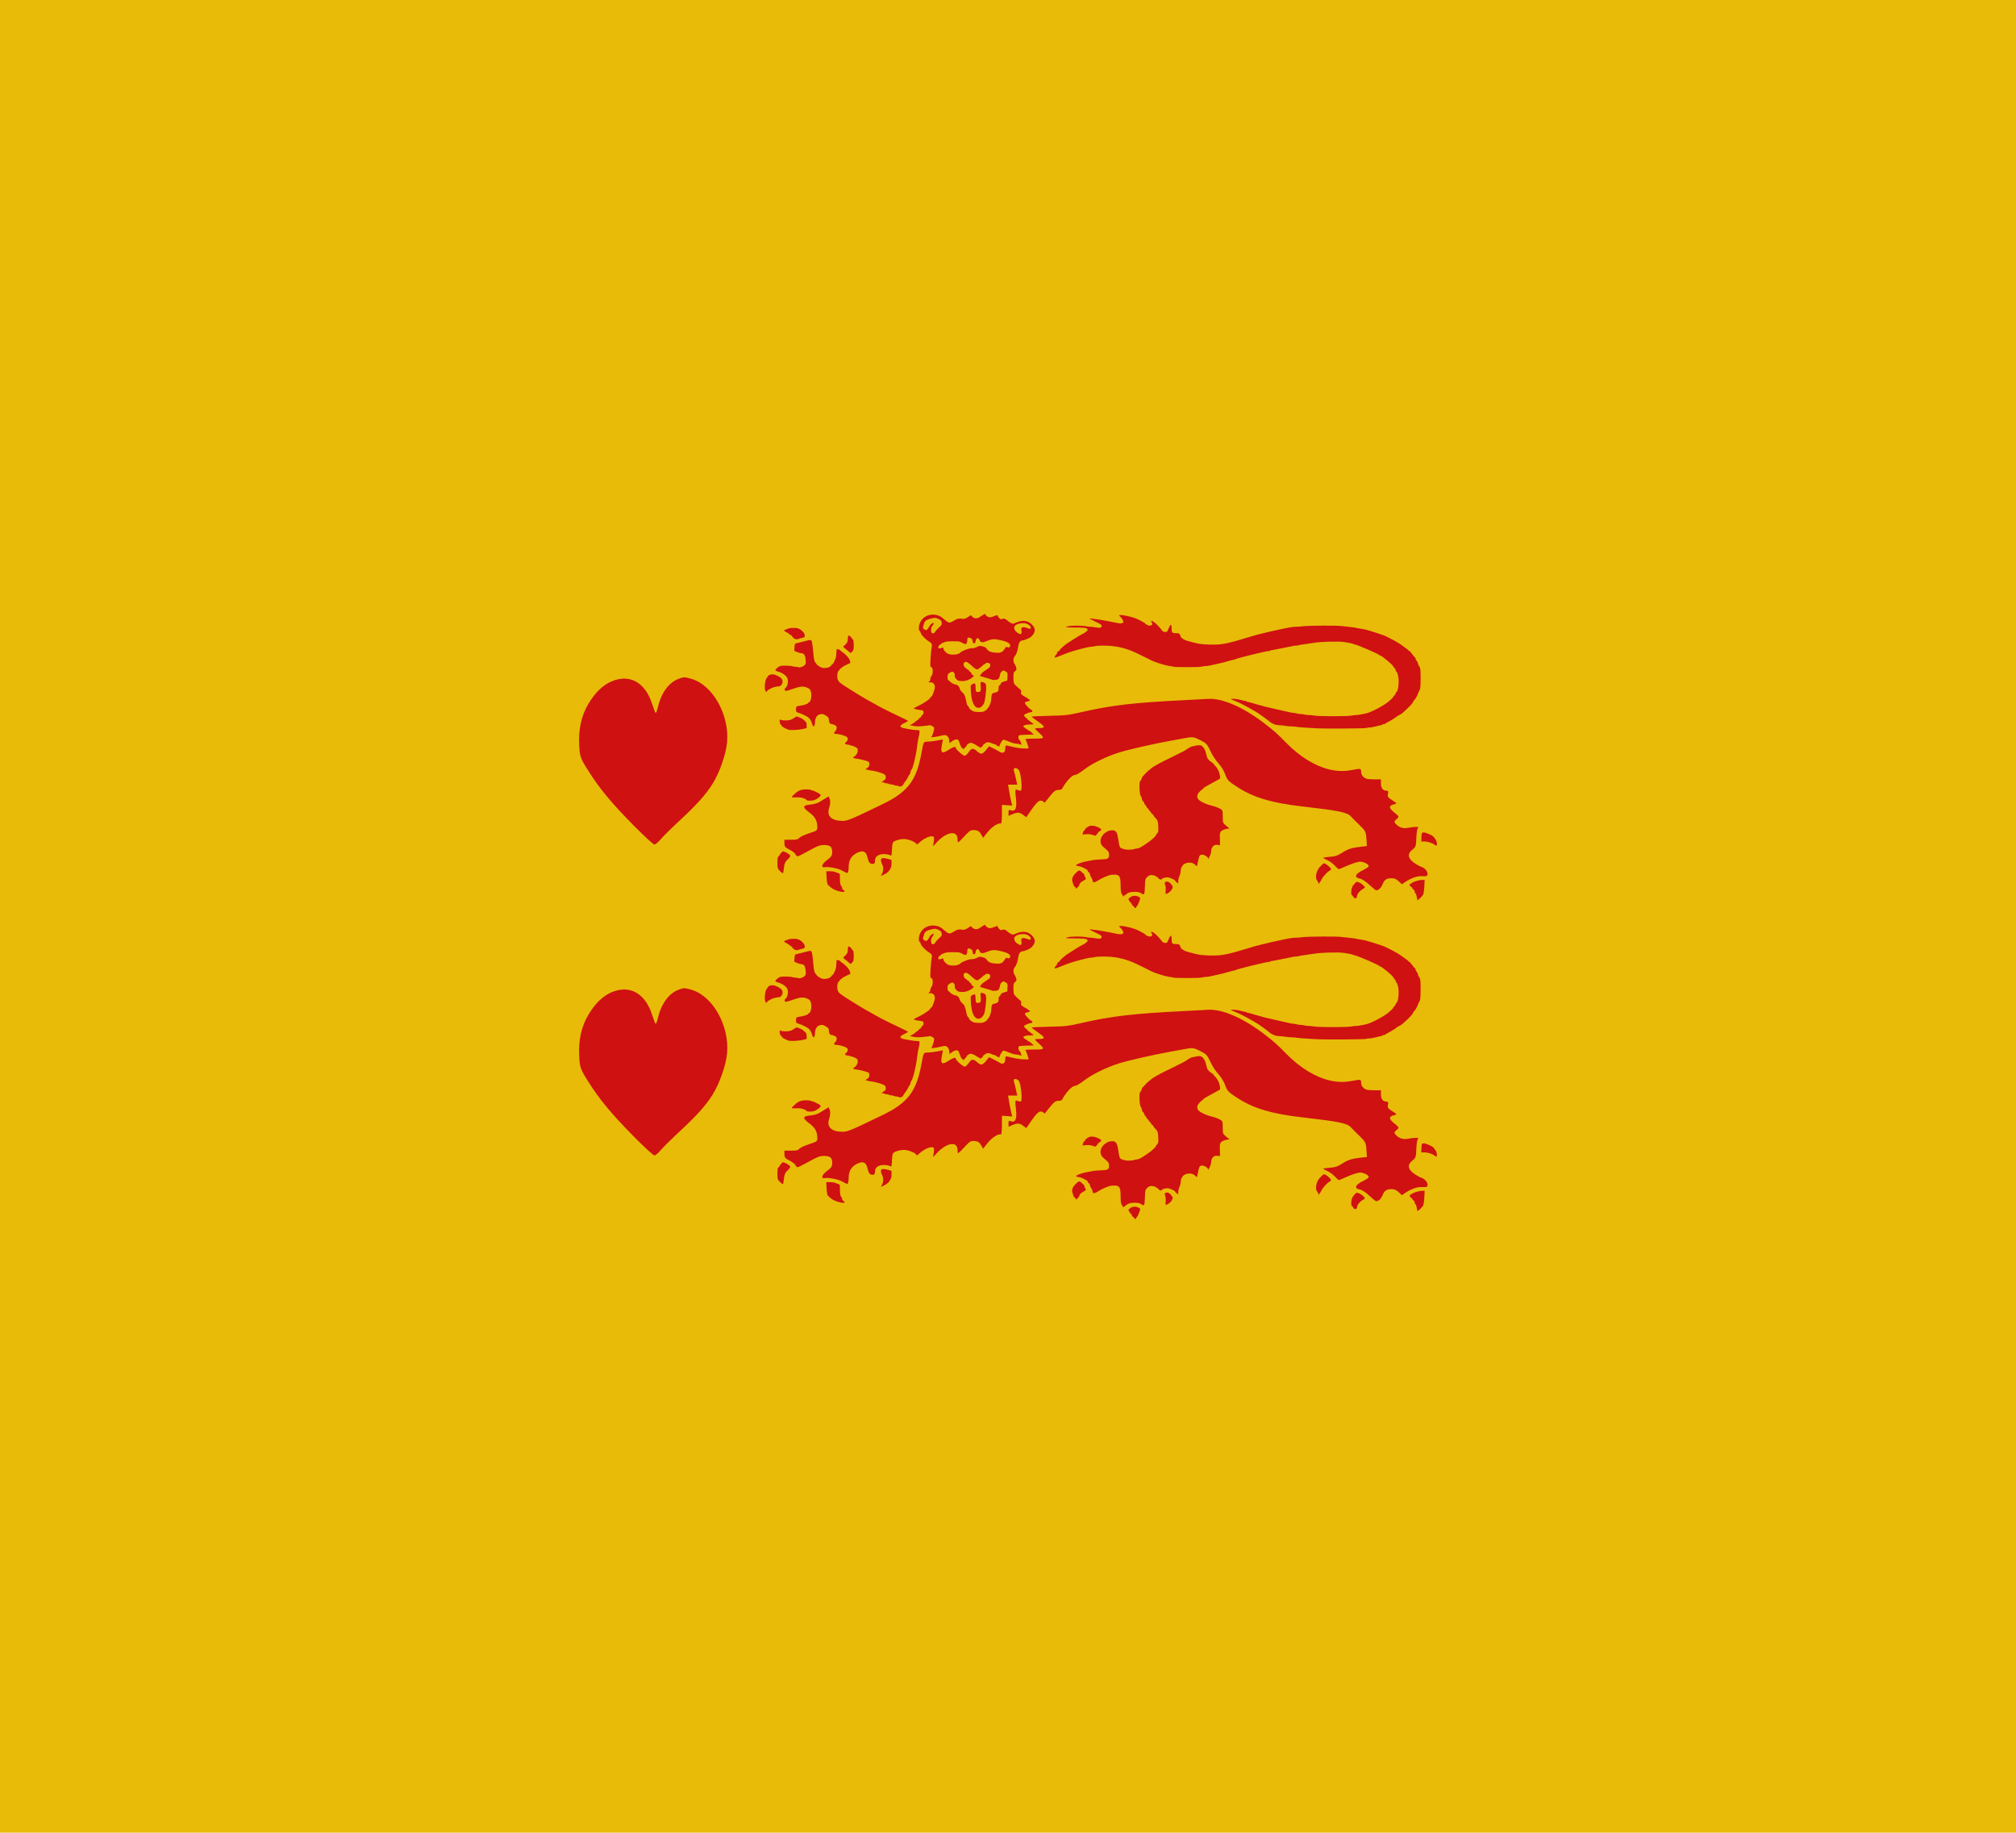 <?xml version="1.0" encoding="UTF-8" standalone="no"?>
<!-- Generator: Adobe Illustrator 15.0.0, SVG Export Plug-In . SVG Version: 6.00 Build 0)  -->

<svg
     version="1.1"
     x="0px"
     y="0px"
     width="825"
     height="750"
     viewBox="0 0 825 750"
     enable-background="new 0 0 198 180"
     xml:space="preserve"
     id="svg2576"
     sodipodi:docname="Brunswick.svg"
     inkscape:version="1.2.2 (732a01da63, 2022-12-09)"
     xmlns:inkscape="http://www.inkscape.org/namespaces/inkscape"
     xmlns:sodipodi="http://sodipodi.sourceforge.net/DTD/sodipodi-0.dtd"
     xmlns="http://www.w3.org/2000/svg"
     xmlns:svg="http://www.w3.org/2000/svg"><defs
     id="defs2580">
	
	
	
</defs><sodipodi:namedview
     id="namedview2578"
     pagecolor="#ffffff"
     bordercolor="#999999"
     borderopacity="1"
     inkscape:showpageshadow="0"
     inkscape:pageopacity="0"
     inkscape:pagecheckerboard="0"
     inkscape:deskcolor="#d1d1d1"
     showgrid="false"
     inkscape:zoom="0.71319448"
     inkscape:cx="-395.40407"
     inkscape:cy="439.57155"
     inkscape:window-width="2560"
     inkscape:window-height="1351"
     inkscape:window-x="1491"
     inkscape:window-y="585"
     inkscape:window-maximized="1"
     inkscape:current-layer="svg2576" />



<g
     id="Your_Artwork_Here"
     transform="matrix(4.167,0,0,4.167,-187.5,-150)"
     style="fill:#4b4b4b;fill-opacity:1">
</g><polygon
     fill="#929497"
     points="288,251.75 288,-0.25 0,-0.25 0,251.75 "
     id="polygon235"
     transform="matrix(2.865,0,0,2.976,0,0.744)"
     style="fill:#e8bb09;fill-opacity:1" /><path
     id="path316-4-9"
     style="fill:#cf1111;fill-opacity:1;stroke-width:0;stroke-linecap:round;stroke-linejoin:round;paint-order:markers stroke fill"
     d="m 403.064,251.177 -1.224,0.735 c -0.673,0.404 -1.271,0.79 -1.329,0.858 -0.058,0.068 -0.433,0.17 -0.833,0.227 -0.556,0.079 -0.883,0.003 -1.393,-0.326 -0.367,-0.237 -0.724,-0.569 -0.795,-0.739 -0.107,-0.257 -0.268,-0.206 -0.958,0.308 -1.162,0.866 -2.032,1.168 -2.814,0.977 -0.89,-0.218 -2.039,-0.044 -2.785,0.423 -1.705,1.066 -2.135,1.231 -2.744,1.055 -0.324,-0.093 -1.123,-0.65 -1.775,-1.236 -1.351,-1.214 -2.196,-1.655 -3.583,-1.87 -3.456,-0.535 -6.439,1.641 -6.779,4.946 -0.077,0.748 0.006,1.443 0.184,1.544 0.178,0.101 0.425,0.497 0.549,0.879 0.124,0.382 0.361,0.834 0.526,1.004 0.165,0.17 0.628,0.657 1.029,1.081 0.401,0.425 1.069,0.981 1.485,1.235 1.507,0.923 1.737,1.313 1.455,2.469 -0.145,0.594 -0.356,2.673 -0.469,4.617 -0.182,3.151 -0.145,3.55 0.339,3.674 0.719,0.184 0.739,2.695 0.028,3.598 -0.267,0.34 -0.488,0.943 -0.491,1.341 -0.003,0.398 -0.158,0.768 -0.343,0.82 -0.555,0.157 -0.396,0.541 0.181,0.44 1.563,-0.275 2.511,1.336 1.83,3.111 -0.196,0.51 -0.47,1.292 -0.611,1.738 -0.14,0.446 -0.438,0.894 -0.66,0.996 -0.222,0.102 -0.403,0.314 -0.403,0.474 0,0.441 -2.906,2.403 -4.937,3.332 -0.994,0.455 -1.806,0.91 -1.806,1.009 -2e-5,0.186 1.542,0.543 3.033,0.701 0.736,0.078 0.856,0.185 0.947,0.836 0.068,0.485 -0.079,0.874 -0.421,1.113 -0.289,0.202 -0.526,0.504 -0.526,0.671 0,0.167 -0.227,0.407 -0.505,0.534 -0.278,0.127 -0.506,0.337 -0.506,0.466 0,0.128 -0.139,0.273 -0.308,0.321 -0.169,0.048 -0.62,0.382 -1.003,0.743 -0.383,0.36 -1.065,0.836 -1.516,1.058 l -0.82,0.403 1.16,0.253 c 1.454,0.317 2.676,0.32 5.295,0.009 l 2.064,-0.245 0.781,0.439 c 0.667,0.374 0.758,0.562 0.618,1.287 -0.239,1.236 -0.732,2.661 -1.028,2.971 -0.224,0.235 -0.117,0.256 0.837,0.169 0.601,-0.055 1.763,-0.263 2.581,-0.462 0.819,-0.199 1.749,-0.362 2.067,-0.362 0.941,0 1.742,1.086 1.793,2.432 0.025,0.658 0.11,1.044 0.188,0.86 0.079,-0.185 0.362,-0.419 0.629,-0.521 0.267,-0.101 0.489,-0.262 0.495,-0.358 0.006,-0.096 0.399,-0.304 0.873,-0.462 1.118,-0.373 1.503,-0.196 1.869,0.861 0.632,1.827 0.872,2.307 1.243,2.476 0.213,0.098 0.404,0.321 0.423,0.495 h 8e-4 c 0.02,0.187 0.142,0.105 0.3,-0.2 0.147,-0.284 0.435,-0.593 0.64,-0.687 0.205,-0.094 0.378,-0.347 0.384,-0.564 0.006,-0.217 0.385,-0.589 0.842,-0.827 0.817,-0.425 0.843,-0.428 1.651,-0.154 0.452,0.153 1.174,0.537 1.604,0.853 0.43,0.316 0.896,0.577 1.035,0.579 0.139,0.002 0.257,0.126 0.261,0.275 0.011,0.413 1.324,-0.412 1.333,-0.838 0.004,-0.185 0.235,-0.441 0.513,-0.568 0.278,-0.127 0.506,-0.299 0.506,-0.381 0,-0.142 0.769,-0.335 1.33,-0.335 0.145,0 0.776,0.207 1.404,0.46 0.628,0.253 1.255,0.462 1.395,0.464 0.139,8e-4 0.254,0.071 0.254,0.156 0,0.085 0.303,0.294 0.674,0.464 0.611,0.28 0.676,0.283 0.681,0.038 0.011,-0.52 1.225,-2.568 1.552,-2.618 0.182,-0.028 0.803,0.142 1.379,0.377 2.522,1.028 2.922,1.151 4.008,1.232 0.631,0.047 1.146,0.146 1.146,0.219 0,0.074 0.341,0.128 0.759,0.122 0.417,-0.006 0.569,-0.047 0.337,-0.09 -0.232,-0.043 -0.423,-0.332 -0.424,-0.644 -8e-4,-0.311 -0.229,-0.766 -0.506,-1.009 -0.615,-0.54 -0.667,-1.885 -0.081,-2.054 0.232,-0.067 1.657,-0.157 3.168,-0.201 l 2.747,-0.081 -0.623,-0.54 c -0.343,-0.297 -0.733,-0.644 -0.867,-0.772 -0.135,-0.127 -0.446,-0.288 -0.692,-0.356 -0.246,-0.068 -0.446,-0.224 -0.446,-0.348 0,-0.123 -0.115,-0.225 -0.254,-0.225 -0.305,-8e-4 -1.432,-0.881 -1.432,-1.118 0,-0.4 1.146,-0.734 2.524,-0.734 0.775,0 1.51,-0.045 1.633,-0.101 0.123,-0.056 -0.156,-0.33 -0.619,-0.608 -0.463,-0.278 -0.841,-0.571 -0.841,-0.651 0,-0.08 -0.228,-0.232 -0.506,-0.338 -0.278,-0.106 -0.505,-0.317 -0.505,-0.469 0,-0.152 -0.118,-0.3 -0.262,-0.329 -0.144,-0.028 -0.505,-0.341 -0.803,-0.694 -0.54,-0.639 -0.538,-0.645 0.423,-1.179 0.531,-0.295 1.348,-0.581 1.816,-0.635 0.616,-0.071 0.849,-0.2 0.849,-0.471 0,-0.206 -0.137,-0.413 -0.304,-0.46 -0.68,-0.192 -2.731,-2.302 -2.731,-2.809 0,-0.457 0.15,-0.56 1.012,-0.698 1.107,-0.177 1.336,-0.586 0.505,-0.902 -0.278,-0.106 -0.505,-0.288 -0.505,-0.405 0,-0.117 -0.115,-0.214 -0.254,-0.214 -0.139,-1.6e-4 -0.766,-0.345 -1.395,-0.767 -0.999,-0.671 -1.118,-0.852 -0.944,-1.433 0.12,-0.401 0.038,-0.796 -0.206,-0.995 -0.612,-0.498 -1.795,-1.598 -2.397,-2.231 -0.409,-0.43 -0.536,-1.091 -0.534,-2.78 0.002,-1.957 0.081,-2.27 0.676,-2.679 0.558,-0.384 0.641,-0.622 0.477,-1.389 -0.109,-0.51 -0.413,-1.187 -0.676,-1.508 -0.609,-0.741 -0.619,-2.467 -0.017,-3.101 0.679,-0.714 1.25,-2.275 1.505,-4.115 0.224,-1.615 0.869,-2.469 1.865,-2.469 0.541,-1.7e-4 2.727,-0.929 3.27,-1.389 1.643,-1.393 2.055,-2.935 1.137,-4.257 -1.68,-2.419 -4.199,-2.966 -7.291,-1.582 -0.534,0.239 -1.019,0.434 -1.077,0.434 -0.466,0 -1.951,-0.863 -2.534,-1.473 -0.482,-0.504 -1.339,-0.77 -1.802,-0.558 -0.215,0.098 -0.51,0.178 -0.655,0.178 -0.344,0 -1.286,-1.031 -1.286,-1.407 0,-0.392 -0.223,-0.368 -1.569,0.173 -0.634,0.255 -1.351,0.462 -1.594,0.462 -0.627,0 -1.553,-0.509 -1.849,-1.017 z m 55.831,0.523 c -1.099,0 -1.148,0.03 -0.701,0.426 1.265,1.121 1.822,2.366 1.248,2.791 -0.284,0.21 -1.318,0.233 -2.145,0.047 -0.322,-0.072 -1.116,-0.235 -1.765,-0.36 -0.649,-0.125 -1.712,-0.335 -2.361,-0.466 -2.825,-0.571 -6.987,-1.143 -7.293,-1.002 -0.068,0.031 1.015,0.598 2.406,1.26 2.242,1.068 2.528,1.271 2.528,1.791 0,0.724 -0.746,0.881 -2.545,0.537 -0.685,-0.131 -1.588,-0.239 -2.007,-0.239 -0.418,0 -1.305,-0.104 -1.97,-0.232 -1.655,-0.317 -5.605,-0.302 -7.107,0.026 -0.647,0.141 -1.098,0.315 -1.003,0.386 0.096,0.071 1.8,0.129 3.788,0.129 4.176,0 5.112,0.175 5.112,0.952 0,0.393 -1.344,1.427 -2.374,1.827 -0.421,0.163 -5.32,3.2 -6.228,3.86 -1.302,0.946 -2.862,2.404 -2.862,2.674 0,0.122 -0.228,0.308 -0.506,0.414 -0.278,0.106 -0.506,0.384 -0.506,0.619 0,0.235 -0.226,0.625 -0.503,0.869 -0.277,0.243 -0.504,0.602 -0.505,0.798 -0.002,0.428 0.309,0.362 2.431,-0.51 0.827,-0.34 2.153,-0.86 2.948,-1.155 2.47,-0.919 8.418,-2.473 9.462,-2.473 0.324,0 1.024,-0.104 1.555,-0.231 1.463,-0.349 5.927,-0.306 8.331,0.081 4.107,0.661 6.74,1.61 12.19,4.394 2.997,1.531 2.95,1.51 4.644,2.13 2.04,0.747 4.673,1.446 5.913,1.571 0.587,0.059 1.153,0.171 1.259,0.25 0.106,0.078 2.518,0.143 5.361,0.143 3.928,0 5.399,-0.055 6.133,-0.231 0.531,-0.127 1.295,-0.231 1.697,-0.232 0.402,-5.3e-4 1.161,-0.101 1.686,-0.222 0.525,-0.121 1.941,-0.436 3.146,-0.7 2.292,-0.502 2.626,-0.588 4.99,-1.28 0.797,-0.234 1.581,-0.424 1.742,-0.424 0.161,0 0.343,-0.052 0.404,-0.116 0.365,-0.376 12.803,-3.436 13.968,-3.436 0.26,0 0.474,-0.069 0.474,-0.154 0,-0.085 0.161,-0.154 0.358,-0.154 0.197,0 1.146,-0.165 2.107,-0.366 0.962,-0.201 2.584,-0.52 3.603,-0.709 1.02,-0.189 2.256,-0.441 2.749,-0.56 0.492,-0.12 1.182,-0.218 1.534,-0.218 0.352,0 0.783,-0.059 0.959,-0.132 0.176,-0.073 1.458,-0.29 2.849,-0.483 1.391,-0.193 2.832,-0.406 3.203,-0.473 3.145,-0.566 10.179,-0.765 12.964,-0.367 1.712,0.245 3.302,0.607 3.725,0.848 0.093,0.053 0.339,0.124 0.547,0.158 1.153,0.189 9.905,3.98 9.905,4.291 0,0.094 0.142,0.171 0.314,0.171 0.633,0 5.418,4.001 5.418,4.531 0,0.121 0.228,0.419 0.505,0.663 0.277,0.243 0.504,0.655 0.505,0.914 8e-4,0.259 0.16,0.543 0.353,0.631 0.193,0.088 0.502,1.014 0.686,2.055 0.365,2.061 -0.053,5.795 -0.681,6.082 -0.196,0.09 -0.358,0.34 -0.358,0.557 -8e-4,0.217 -0.228,0.593 -0.505,0.836 -0.277,0.243 -0.505,0.533 -0.505,0.644 0,0.111 -0.253,0.433 -0.563,0.716 -0.31,0.283 -0.788,0.723 -1.061,0.978 -1.84,1.713 -7.339,4.654 -9.585,5.125 -2.412,0.506 -3.394,0.666 -4.101,0.666 -0.435,0 -1.334,0.104 -2,0.232 -1.688,0.323 -12.924,0.318 -14.888,-0.006 -0.742,-0.122 -1.803,-0.225 -2.36,-0.23 -0.556,-0.004 -1.391,-0.107 -1.855,-0.228 -0.464,-0.121 -1.251,-0.223 -1.75,-0.226 -0.499,-0.003 -0.993,-0.07 -1.099,-0.148 -0.106,-0.078 -0.679,-0.191 -1.273,-0.251 -0.594,-0.06 -1.314,-0.163 -1.598,-0.23 -0.284,-0.067 -2.564,-0.583 -5.068,-1.148 -2.503,-0.564 -4.78,-1.089 -5.058,-1.168 -0.278,-0.078 -1.72,-0.471 -3.203,-0.871 -1.484,-0.4 -2.773,-0.774 -2.866,-0.831 -0.093,-0.057 -0.51,-0.153 -0.927,-0.213 -0.417,-0.06 -0.759,-0.173 -0.759,-0.252 0,-0.079 -0.149,-0.144 -0.332,-0.144 -0.183,0 -1.072,-0.209 -1.976,-0.464 -1.525,-0.43 -4.13,-0.652 -4.076,-0.348 0.011,0.064 0.655,0.357 1.432,0.651 1.558,0.591 5.226,2.446 7.192,3.638 0.695,0.422 1.35,0.801 1.456,0.844 0.557,0.222 4.597,3.106 5.744,4.1 1.037,0.899 2.575,1.459 4.005,1.459 0.591,0 1.62,0.104 2.286,0.232 0.666,0.127 1.808,0.232 2.539,0.232 0.731,0 1.636,0.074 2.008,0.165 0.373,0.091 1.917,0.237 3.433,0.322 1.516,0.085 3.59,0.212 4.61,0.282 3.049,0.209 20.117,0.115 20.617,-0.114 0.232,-0.106 0.786,-0.194 1.23,-0.194 0.711,0 1.716,-0.186 3.44,-0.639 0.278,-0.073 0.846,-0.201 1.263,-0.284 0.417,-0.083 0.759,-0.221 0.759,-0.308 0,-0.087 0.228,-0.159 0.506,-0.159 0.278,0 0.506,-0.052 0.506,-0.117 0,-0.065 0.345,-0.29 0.767,-0.502 1.252,-0.627 3.954,-2.28 3.954,-2.42 0,-0.071 0.416,-0.334 0.926,-0.585 0.51,-0.251 1.107,-0.598 1.326,-0.771 0.516,-0.407 2.78,-2.538 3.122,-2.939 0.145,-0.17 0.512,-0.572 0.816,-0.893 0.304,-0.321 0.552,-0.693 0.552,-0.826 0,-0.133 0.205,-0.46 0.456,-0.728 0.623,-0.665 1.223,-1.709 1.567,-2.726 0.158,-0.467 0.464,-1.092 0.681,-1.389 0.261,-0.359 0.394,-1.967 0.395,-4.786 8e-4,-3.505 -0.092,-4.364 -0.537,-4.922 -0.296,-0.372 -0.538,-0.902 -0.538,-1.178 0,-0.276 -0.228,-0.752 -0.506,-1.056 -0.278,-0.305 -0.506,-0.76 -0.506,-1.013 0,-0.252 -0.14,-0.499 -0.311,-0.548 -0.171,-0.048 -0.412,-0.3 -0.537,-0.559 -0.124,-0.26 -0.439,-0.659 -0.699,-0.887 -0.26,-0.228 -0.473,-0.535 -0.474,-0.684 -8e-4,-0.149 -0.153,-0.27 -0.339,-0.27 -0.185,0 -0.337,-0.09 -0.337,-0.2 0,-0.11 -0.683,-0.677 -1.517,-1.259 -0.834,-0.582 -1.517,-1.087 -1.517,-1.123 0,-0.036 -0.717,-0.496 -1.593,-1.02 -1.421,-0.851 -2.356,-1.349 -4.645,-2.477 -1.618,-0.798 -8.725,-3.03 -9.646,-3.03 -0.2,0 -0.767,-0.095 -1.259,-0.21 -1.341,-0.315 -3.076,-0.579 -4.772,-0.725 -0.834,-0.072 -2.046,-0.203 -2.694,-0.293 -1.848,-0.255 -13.29,-0.204 -15.511,0.069 -1.02,0.125 -2.419,0.229 -3.108,0.231 -0.689,8e-4 -1.827,0.116 -2.528,0.255 -0.702,0.14 -1.731,0.342 -2.287,0.45 -2.163,0.419 -8.175,1.788 -9.777,2.226 -0.927,0.254 -1.898,0.51 -2.156,0.567 -0.258,0.057 -2.355,0.68 -4.659,1.385 -4.45,1.361 -7.174,2.021 -9.369,2.269 -2.727,0.309 -7.602,0.144 -9.441,-0.32 -0.371,-0.093 -0.902,-0.211 -1.18,-0.261 -0.278,-0.05 -0.961,-0.227 -1.517,-0.395 -0.556,-0.168 -1.228,-0.354 -1.492,-0.412 -1.11,-0.244 -2.721,-1.253 -2.724,-1.706 -8.1e-4,-0.152 -0.161,-0.537 -0.354,-0.855 -0.314,-0.517 -0.467,-0.579 -1.448,-0.579 -1.699,0 -1.906,-0.203 -1.906,-1.874 0,-0.827 -0.13,-1.54 -0.289,-1.585 -0.159,-0.045 -0.577,0.613 -0.927,1.464 -0.614,1.489 -0.668,1.544 -1.474,1.501 -0.597,-0.032 -0.925,-0.178 -1.144,-0.509 -0.168,-0.255 -0.498,-0.671 -0.734,-0.926 -0.235,-0.255 -0.702,-0.776 -1.038,-1.158 -0.97,-1.104 -2.626,-2.286 -2.76,-1.968 -0.063,0.149 0.058,0.511 0.269,0.803 0.435,0.603 0.01,1.164 -0.881,1.164 -0.537,0 -1.78,-0.58 -1.8,-0.839 -0.015,-0.19 -2.61,-1.603 -3.848,-2.095 -1.555,-0.618 -4.858,-1.389 -5.949,-1.389 z m -76.283,1.145 c 0.293,-0.003 0.508,0.064 0.893,0.197 0.44,0.152 1.046,0.473 1.349,0.714 0.599,0.478 0.739,1.8 0.236,2.23 -0.954,0.814 -2.383,2.331 -2.383,2.528 0,0.126 -0.192,0.348 -0.427,0.495 -0.338,0.212 -0.511,0.228 -0.842,0.076 -0.605,-0.277 -0.54,-2.411 0.091,-2.964 0.277,-0.243 0.503,-0.653 0.503,-0.909 v -0.466 l -0.625,0.368 c -0.343,0.203 -0.714,0.541 -0.826,0.754 -0.603,1.153 -1.183,1.92 -1.485,1.967 -0.188,0.029 -0.608,-0.134 -0.933,-0.361 -0.441,-0.309 -0.54,-0.584 -0.385,-1.087 0.114,-0.37 0.304,-1.003 0.423,-1.406 0.28,-0.953 1.227,-1.551 3.042,-1.918 0.705,-0.143 1.077,-0.214 1.371,-0.217 z m 36.314,2.158 c 0.367,0.012 0.708,0.059 0.989,0.143 0.999,0.3 1.901,1.081 1.901,1.647 0,0.606 -0.313,0.657 -1.421,0.23 -1.922,-0.741 -2.7,-0.407 -2.406,1.035 0.113,0.554 0.064,1.124 -0.109,1.266 -0.284,0.232 -0.384,0.223 -1.008,-0.093 -1.886,-0.956 -2.427,-2.679 -1.109,-3.527 0.72,-0.463 2.062,-0.735 3.163,-0.7 z m -94.113,1.946 c -0.812,0 -1.659,0.07 -1.883,0.156 -0.224,0.086 -0.818,0.296 -1.319,0.468 -1.042,0.357 -0.968,0.563 0.455,1.277 0.53,0.266 0.962,0.572 0.962,0.681 0,0.108 0.142,0.197 0.315,0.197 0.173,0 0.414,0.157 0.537,0.348 0.123,0.191 0.467,0.607 0.763,0.926 0.584,0.627 1.649,0.78 2.432,0.348 0.231,-0.127 0.604,-0.232 0.831,-0.232 0.227,0 0.678,-0.134 1.004,-0.299 0.484,-0.245 0.55,-0.45 0.353,-1.119 -0.132,-0.451 -0.357,-0.889 -0.499,-0.974 -0.142,-0.085 -0.369,-0.32 -0.505,-0.522 -0.136,-0.202 -0.635,-0.566 -1.109,-0.81 -0.701,-0.36 -1.138,-0.443 -2.337,-0.443 z m 22.452,3.088 c -0.164,0 -0.298,0.581 -0.298,1.293 0,1.262 -0.355,1.931 -1.552,2.918 -0.491,0.405 -0.467,0.468 0.432,1.16 0.523,0.403 1.249,0.999 1.613,1.325 0.645,0.577 0.67,0.582 0.962,0.228 0.165,-0.2 0.447,-0.493 0.628,-0.65 0.461,-0.403 0.435,-4.411 -0.029,-4.624 -0.202,-0.093 -0.368,-0.266 -0.368,-0.385 0,-0.317 -1.04,-1.266 -1.388,-1.266 z m 49,0.872 c 0.193,-0.019 0.469,0.047 0.859,0.182 0.586,0.203 0.771,0.448 0.862,1.145 0.064,0.488 0.207,0.93 0.318,0.981 0.457,0.209 0.922,-0.149 0.922,-0.71 0,-0.329 0.163,-0.794 0.363,-1.033 0.349,-0.419 0.38,-0.424 0.844,-0.135 0.264,0.165 0.48,0.48 0.48,0.702 0,0.445 0.549,0.774 1.294,0.774 0.267,0 1.143,-0.278 1.948,-0.618 1.785,-0.753 2.898,-0.795 5.46,-0.201 2.575,0.597 3.774,1.273 3.774,2.127 0,0.738 -0.424,0.986 -1.191,0.694 -0.383,-0.145 -0.516,-0.14 -0.621,0.026 -1.32,2.091 -1.774,2.354 -3.908,2.26 -1.942,-0.085 -3.137,-0.535 -3.735,-1.403 -0.557,-0.81 -0.823,-0.97 -2.074,-1.256 -0.978,-0.224 -1.032,-0.215 -2.102,0.32 -0.668,0.334 -1.351,0.531 -1.743,0.503 -0.354,-0.025 -0.999,0.044 -1.432,0.153 -1.238,0.312 -3.426,1.268 -3.426,1.497 0,0.114 -0.415,0.384 -0.923,0.6 -1.116,0.474 -2.913,0.518 -4.097,0.101 -0.9,-0.317 -2.059,-1.565 -2.06,-2.217 -1.6e-4,-0.234 -0.152,-0.425 -0.337,-0.425 -0.185,0 -0.336,0.061 -0.336,0.136 0,0.075 -0.341,0.167 -0.759,0.204 -0.704,0.062 -0.75,0.02 -0.641,-0.593 0.064,-0.363 0.33,-0.742 0.59,-0.84 0.26,-0.099 0.473,-0.271 0.473,-0.384 0,-0.113 0.557,-0.4 1.238,-0.638 1.1,-0.384 1.518,-0.432 3.747,-0.432 2.48,0 2.522,0.006 3.602,0.578 0.601,0.318 1.247,0.579 1.436,0.579 0.444,0 0.766,-0.749 0.766,-1.785 0,-0.589 0.089,-0.861 0.41,-0.893 z m -64.68,0.98 c -0.263,0 -1.045,0.162 -1.736,0.359 -0.692,0.197 -1.485,0.405 -1.763,0.462 -0.278,0.057 -0.772,0.173 -1.096,0.259 -0.325,0.086 -0.855,0.215 -1.18,0.288 -0.489,0.11 -0.607,0.383 -0.686,1.598 l -0.096,1.466 1.088,0.486 c 0.598,0.268 1.344,0.487 1.658,0.487 1.178,0 1.71,0.714 1.909,2.566 0.165,1.531 0.106,1.843 -0.45,2.369 -0.698,0.661 -2.019,1.057 -2.615,0.784 -0.194,-0.089 -0.673,-0.162 -1.064,-0.162 -0.391,0 -1.005,-0.101 -1.365,-0.226 -0.403,-0.139 -1.437,-0.229 -2.687,-0.232 -2.189,-0.005 -2.447,0.071 -3.615,1.063 -0.788,0.669 -0.743,1.045 0.149,1.263 1.901,0.466 3.683,1.649 4.164,2.763 0.554,1.284 0.116,3.409 -0.846,4.108 -0.481,0.349 -0.242,1.142 0.343,1.142 0.188,0 1.47,-0.389 2.849,-0.864 3.099,-1.068 4.26,-1.145 5.904,-0.393 0.979,0.449 1.134,0.641 1.446,1.821 0.374,1.412 -0.11,3.94 -0.773,4.041 -0.188,0.029 -0.34,0.148 -0.34,0.264 0,0.343 -1.644,0.942 -3.153,1.149 -0.769,0.105 -1.511,0.271 -1.647,0.368 -0.136,0.097 -0.25,0.641 -0.252,1.211 -0.005,0.954 0.067,1.056 0.904,1.312 1.48,0.452 3.679,1.514 4.294,2.073 0.614,0.559 1.162,1.532 1.422,2.528 0.392,1.499 1.108,1.208 1.141,-0.464 0.035,-1.784 0.673,-3.001 1.771,-3.376 1.129,-0.385 1.658,-0.278 3.011,0.612 0.776,0.51 0.92,0.768 0.939,1.683 0.021,1.031 0.473,1.621 1.243,1.621 0.179,0 0.694,0.18 1.144,0.399 0.676,0.33 0.809,0.545 0.773,1.247 -0.025,0.481 -0.303,1.068 -0.643,1.357 -0.663,0.564 -0.486,1.011 0.402,1.011 1.029,0 3.466,0.633 4.161,1.08 0.863,0.555 0.865,1.389 0.006,2.16 -0.805,0.722 -0.62,1.031 0.699,1.163 0.541,0.054 0.983,0.163 0.983,0.241 0,0.078 0.212,0.143 0.471,0.143 0.259,0 0.942,0.245 1.517,0.546 0.942,0.491 1.046,0.647 1.046,1.553 0,0.988 -0.922,2.307 -1.791,2.561 -0.393,0.115 0.283,0.591 0.84,0.591 0.585,0 3.473,0.649 4.575,1.028 1.031,0.355 1.096,0.433 1.096,1.338 0,0.759 -0.168,1.075 -0.799,1.496 l -0.8,0.534 0.976,0.272 c 0.537,0.15 1.16,0.271 1.385,0.271 0.874,0 4.056,0.86 4.994,1.349 0.851,0.444 0.987,0.639 0.987,1.416 0,0.614 -0.161,0.964 -0.505,1.095 -0.278,0.106 -0.506,0.284 -0.506,0.397 0,0.113 -0.247,0.268 -0.548,0.345 -0.46,0.118 -0.405,0.158 0.337,0.243 0.487,0.056 0.886,0.17 0.886,0.253 0,0.083 0.285,0.151 0.633,0.151 0.348,0 0.821,0.104 1.051,0.232 0.231,0.127 0.687,0.232 1.012,0.232 0.325,0 0.78,0.104 1.011,0.232 0.231,0.127 0.686,0.232 1.011,0.232 0.325,0 0.785,0.106 1.019,0.235 0.382,0.211 0.488,0.21 1.017,-0.009 0.325,-0.135 0.665,-0.432 0.756,-0.66 0.091,-0.228 0.334,-0.641 0.541,-0.917 0.207,-0.276 0.544,-0.728 0.749,-1.004 0.205,-0.276 0.489,-0.78 0.629,-1.119 0.14,-0.34 0.426,-0.813 0.637,-1.052 0.211,-0.239 0.384,-0.671 0.384,-0.959 0,-0.288 0.153,-0.682 0.34,-0.878 0.658,-0.685 1.941,-5.885 2.354,-9.541 0.178,-1.571 0.479,-3.377 0.671,-4.014 0.192,-0.637 0.347,-1.523 0.346,-1.969 -0.002,-0.796 -0.02,-0.81 -1.007,-0.81 -1.432,0 -5.918,-0.8 -6.492,-1.158 -0.678,-0.422 -0.222,-1.051 1.259,-1.739 0.834,-0.388 1.517,-0.784 1.517,-0.88 0,-0.096 -1.557,-0.901 -3.461,-1.789 -3.001,-1.399 -4.896,-2.334 -8.12,-4.007 -0.409,-0.212 -1.271,-0.697 -1.915,-1.078 -0.644,-0.381 -1.398,-0.8 -1.676,-0.932 -0.278,-0.132 -0.885,-0.469 -1.349,-0.749 -0.464,-0.28 -1.012,-0.594 -1.219,-0.696 -0.789,-0.391 -9.233,-5.655 -9.233,-5.756 0,-0.058 -0.196,-0.216 -0.436,-0.35 -1.115,-0.622 -1.665,-1.852 -1.528,-3.412 0.081,-0.92 0.298,-1.61 0.544,-1.722 0.225,-0.103 0.41,-0.339 0.41,-0.524 0,-0.185 0.228,-0.423 0.506,-0.529 0.278,-0.106 0.505,-0.277 0.505,-0.38 0,-0.104 0.772,-0.557 1.714,-1.007 l 1.714,-0.819 -0.227,-0.943 c -0.233,-0.965 -1.697,-2.582 -3.341,-3.69 -0.478,-0.322 -0.87,-0.651 -0.87,-0.732 -10e-6,-0.081 -0.214,-0.149 -0.477,-0.149 -0.263,0 -0.555,-0.086 -0.648,-0.192 -0.093,-0.106 -0.188,0.606 -0.211,1.583 -0.023,0.977 -0.196,2.087 -0.384,2.469 -0.188,0.382 -0.461,0.994 -0.608,1.359 -0.147,0.365 -0.442,0.744 -0.655,0.842 -0.213,0.098 -0.39,0.285 -0.39,0.416 -8e-4,0.132 -0.355,0.442 -0.788,0.69 -0.946,0.542 -2.607,0.615 -3.518,0.155 -0.85,-0.429 -1.76,-1.107 -1.76,-1.31 0,-0.096 -0.229,-0.396 -0.509,-0.666 -0.373,-0.36 -0.597,-1.461 -0.838,-4.115 -0.394,-4.346 -0.574,-5.091 -1.223,-5.091 z m 63.742,8.949 c 0.545,0.065 1.3,0.63 2.566,1.821 1.278,1.203 2.006,1.52 2.481,1.08 0.115,-0.106 0.51,-0.401 0.879,-0.656 0.368,-0.255 0.836,-0.654 1.04,-0.888 0.204,-0.234 0.508,-0.424 0.675,-0.424 0.167,0 0.304,-0.098 0.304,-0.216 0,-0.326 0.925,-0.42 1.508,-0.153 0.82,0.376 0.49,1.823 -0.506,2.221 -0.106,0.042 -0.557,0.356 -1.001,0.695 -0.444,0.34 -0.89,0.653 -0.993,0.695 -0.179,0.074 -0.909,0.891 -1.252,1.403 -0.118,0.176 0.537,0.436 2.305,0.915 1.358,0.368 2.519,0.726 2.581,0.797 0.204,0.233 1.966,0.132 2.5,-0.143 0.337,-0.173 0.61,-0.744 0.761,-1.592 0.169,-0.945 0.42,-1.428 0.881,-1.698 l 0.646,-0.377 0.842,0.464 c 0.796,0.438 0.836,0.551 0.752,2.082 l -0.089,1.621 -1.241,0.367 c -0.965,0.286 -1.291,0.501 -1.463,0.965 -0.121,0.329 -0.358,0.637 -0.527,0.685 -0.169,0.048 -0.308,0.456 -0.308,0.908 0,1.389 -0.304,1.795 -1.519,2.027 -0.94,0.18 -1.112,0.302 -1.3,0.93 -0.119,0.398 -0.215,1.218 -0.215,1.821 5.8e-4,1.069 -0.747,2.988 -1.375,3.527 -0.172,0.147 -0.312,0.36 -0.312,0.473 0,0.112 -0.401,0.425 -0.891,0.696 -0.771,0.426 -1.103,0.493 -2.445,0.488 -0.981,-0.003 -1.801,-0.104 -2.227,-0.275 -0.943,-0.377 -1.855,-1.165 -1.855,-1.604 0,-0.203 -0.182,-0.453 -0.404,-0.555 -0.222,-0.102 -0.522,-0.863 -0.667,-1.691 -0.366,-2.099 -0.75,-3.128 -1.369,-3.668 -0.912,-0.794 -1.209,-1.211 -1.404,-1.97 -0.203,-0.787 -1.021,-1.504 -1.717,-1.504 -0.481,0 -2.194,-0.964 -2.194,-1.235 0,-0.097 -0.227,-0.28 -0.505,-0.407 -0.361,-0.165 -0.506,-0.568 -0.506,-1.407 0,-0.965 0.136,-1.268 0.759,-1.686 0.417,-0.281 0.93,-0.511 1.139,-0.512 0.607,-0.002 1.241,0.883 1.039,1.452 -0.203,0.573 0.518,1.711 1.355,2.136 0.33,0.167 1.021,0.27 1.817,0.27 1.455,0 2.996,-0.586 4.157,-1.582 0.62,-0.532 0.626,-0.58 0.085,-0.854 -0.315,-0.16 -0.579,-0.458 -0.584,-0.664 -0.006,-0.206 -0.234,-0.509 -0.506,-0.674 -0.272,-0.165 -0.495,-0.426 -0.495,-0.579 0,-0.154 -0.141,-0.279 -0.314,-0.279 -0.173,0 -0.421,-0.153 -0.551,-0.34 -0.13,-0.187 -0.42,-0.425 -0.647,-0.529 -0.575,-0.263 -0.9,-1.519 -0.513,-1.986 0.243,-0.293 0.496,-0.434 0.823,-0.395 z m -79.253,5.102 c -0.773,0 -1.812,0.446 -1.812,0.779 0,0.147 -0.213,0.456 -0.474,0.686 -0.589,0.52 -1.035,3.565 -0.71,4.847 0.132,0.52 0.375,0.906 0.542,0.858 0.167,-0.047 0.305,-0.191 0.305,-0.32 0,-0.128 0.189,-0.324 0.421,-0.435 0.232,-0.111 0.649,-0.353 0.927,-0.539 0.648,-0.432 2.413,-0.935 3.281,-0.935 1.433,0 2.238,-1.926 1.315,-3.14 -0.631,-0.83 -2.678,-1.801 -3.797,-1.801 z m -35.939,1.245 c -0.748,-0.009 -1.401,0.199 -2.492,0.619 -4.073,1.567 -7.111,5.838 -8.549,12.02 -0.275,1.183 -0.644,2.036 -0.819,1.895 -0.175,-0.141 -0.798,-1.759 -1.385,-3.596 -2.821,-8.832 -9.086,-12.4 -16.45,-9.369 -3.658,1.506 -6.877,4.601 -9.668,9.3 -2.859,4.813 -4.084,10.329 -3.75,16.887 0.235,4.619 0.495,5.354 3.655,10.366 4.669,7.405 9.485,13.22 18.579,22.432 4.256,4.311 8.093,7.845 8.528,7.853 0.435,0.008 1.593,-0.948 2.572,-2.126 0.979,-1.178 4.555,-4.712 7.949,-7.853 6.799,-6.293 10.575,-10.512 13.286,-14.848 2.922,-4.674 5.554,-12.242 5.959,-17.133 0.92,-11.111 -5.77,-23.11 -14.36,-25.757 -1.467,-0.452 -2.308,-0.679 -3.055,-0.689 z m 121.512,1.846 c -0.427,0.026 -0.443,0.534 -0.314,1.816 0.19,1.884 -0.045,2.349 -1.181,2.349 -0.772,0 -0.926,-0.336 -0.926,-2.019 0,-0.877 -0.138,-1.531 -0.324,-1.531 -0.178,0 -0.643,0.155 -1.032,0.347 -0.676,0.332 -0.701,0.469 -0.555,3.05 0.191,3.387 0.992,5.704 2.199,6.369 1.109,0.61 2.189,0.111 3.093,-1.429 0.479,-0.816 1.081,-5.42 0.933,-7.133 -0.086,-0.99 -0.228,-1.241 -0.847,-1.505 -0.488,-0.208 -0.824,-0.326 -1.047,-0.313 z m 92.731,6.963 c -1.339,0.084 -5.619,0.311 -9.514,0.505 -21.031,1.05 -29.679,2.05 -42.064,4.858 -5.854,1.327 -6.498,1.402 -13.399,1.563 -3.987,0.093 -7.249,0.243 -7.249,0.334 0,0.091 1.24,1.038 2.756,2.104 2.898,2.037 2.949,2.583 0.238,2.583 -2.031,0 -2.03,0.023 0.04,1.91 2.472,2.254 2.333,2.413 -2.096,2.413 -3.07,0 -3.708,0.086 -3.396,0.459 0.212,0.253 0.587,1.156 0.834,2.007 l 0.448,1.548 h -1.951 c -1.073,0 -3.084,-0.278 -4.468,-0.618 -1.384,-0.34 -2.669,-0.618 -2.856,-0.618 -0.187,0 -0.339,0.617 -0.339,1.371 0,1.543 -1.018,2.068 -2.341,1.209 -0.486,-0.316 -1.65,-0.95 -2.585,-1.41 l -1.701,-0.837 -1.202,1.531 c -0.661,0.842 -1.522,1.528 -1.912,1.524 -0.39,-0.004 -1.183,-0.446 -1.761,-0.983 -1.531,-1.423 -2.289,-1.364 -3.394,0.266 -0.541,0.798 -1.281,1.496 -1.644,1.551 -0.648,0.099 -3.687,-2.592 -3.687,-3.264 0,-0.651 -1.182,-0.337 -2.779,0.737 -2.76,1.856 -3.519,1.464 -2.973,-1.538 l 0.477,-2.62 -2.399,0.459 c -1.319,0.252 -3.106,0.459 -3.972,0.459 -1.538,0 -1.591,0.099 -2.36,4.4 -2.048,11.465 -5.553,16.131 -15.88,21.138 -12.731,6.173 -14.433,6.885 -16.44,6.877 -4.604,-0.017 -6.624,-1.992 -5.481,-5.36 0.417,-1.227 0.534,-2.778 0.259,-3.448 l -0.499,-1.218 -1.258,0.771 c -0.692,0.424 -1.873,1.138 -2.623,1.585 -0.807,0.481 -2.335,0.897 -3.737,1.017 -3.079,0.264 -3.147,1.108 -0.264,3.232 2.294,1.69 3.209,3.32 3.255,5.793 0.029,1.563 -0.031,1.612 -3.364,2.708 -1.867,0.614 -3.681,1.461 -4.03,1.882 -0.531,0.639 -1.08,0.765 -3.348,0.765 h -2.714 v 1.511 c 0,1.259 0.344,1.681 2.063,2.523 1.134,0.556 2.235,1.404 2.445,1.884 0.21,0.481 0.603,0.875 0.874,0.875 0.272,0 2.362,-1.043 4.645,-2.316 3.459,-1.93 4.483,-2.316 6.142,-2.316 2.559,0 3.386,0.71 3.386,2.903 0,1.367 -0.403,2 -2.022,3.169 -2.173,1.569 -2.776,3.305 -1.04,3.001 1.689,-0.297 5.743,0.515 7.26,1.455 0.798,0.494 1.697,0.899 1.998,0.899 0.301,0 0.548,-1.169 0.548,-2.599 0,-2.816 1.326,-4.785 3.945,-5.858 2.059,-0.844 3.195,-0.253 3.691,1.922 0.503,2.203 0.993,2.829 2.213,2.829 0.669,0 0.939,-0.415 0.939,-1.442 0,-1.613 1.372,-2.572 3.679,-2.572 0.796,0 1.811,0.167 2.256,0.371 0.922,0.422 0.842,0.647 1.024,-2.946 0.108,-2.135 0.31,-2.49 1.714,-3.011 0.876,-0.325 2.272,-0.59 3.104,-0.59 1.842,0 5.069,1.305 5.115,2.069 0.019,0.314 0.619,0.003 1.383,-0.718 1.637,-1.544 4.258,-2.734 5.345,-2.427 0.548,0.155 0.671,0.86 0.397,2.271 -0.383,1.974 -0.363,2.007 0.524,0.948 4.14,-4.937 9.119,-6.116 9.217,-2.184 0.049,1.965 -0.225,2.11 3.609,-1.914 1.418,-1.488 1.966,-1.78 3.177,-1.698 1.627,0.111 2.222,0.517 3.082,2.1 l 0.584,1.074 1.871,-2.349 c 1.776,-2.23 4.393,-3.911 5.384,-3.457 0.251,0.115 0.456,-1.567 0.456,-3.737 v -3.947 l 2.103,0.142 2.104,0.141 -0.386,-1.573 c -0.212,-0.865 -0.594,-2.789 -0.848,-4.275 l -0.462,-2.701 h 1.869 1.87 l -0.445,-2.085 c -0.244,-1.146 -0.62,-2.675 -0.835,-3.397 -0.43,-1.441 0.513,-1.773 1.832,-0.645 0.975,0.835 1.74,8.595 0.846,8.595 -0.35,0 -1.031,-0.174 -1.513,-0.386 -0.719,-0.316 -0.794,0.283 -0.416,3.32 0.509,4.087 -0.17,5.795 -2.023,5.091 -0.858,-0.326 -1,-0.192 -1,0.946 v 1.328 l 1.56,-0.672 c 2.094,-0.901 2.946,-0.847 4.443,0.28 l 1.263,0.951 2.316,-3.344 c 1.546,-2.232 2.674,-3.376 3.39,-3.439 0.593,-0.052 1.204,0.154 1.364,0.462 0.235,0.454 0.36,0.472 0.672,0.096 0.211,-0.255 1.195,-1.471 2.187,-2.702 1.392,-1.728 2.102,-2.239 3.114,-2.239 0.721,0 1.409,-0.174 1.53,-0.386 1.983,-3.483 4.191,-5.791 5.539,-5.791 0.434,0 2.091,-1.006 3.683,-2.238 3.2,-2.475 9.274,-5.419 14.454,-7.005 3.864,-1.183 14.281,-3.552 20.229,-4.6 2.225,-0.392 5.042,-0.912 6.26,-1.155 3.206,-0.64 3.779,-0.572 6.405,0.759 2.647,1.342 2.848,1.57 4.525,5.1 0.654,1.375 2.017,3.392 3.029,4.482 1.012,1.09 2.211,3.035 2.664,4.322 0.877,2.495 1.321,2.958 5.26,5.478 6.564,4.199 13.887,6.356 26.477,7.798 14.717,1.685 18.257,2.405 19.677,4.004 0.547,0.616 2.166,2.241 3.599,3.611 2.395,2.291 2.623,2.738 2.814,5.533 l 0.208,3.041 -2.361,0.268 c -3.859,0.438 -5.33,0.904 -7.776,2.463 -1.924,1.226 -2.786,1.514 -5.027,1.679 -1.488,0.109 -2.705,0.295 -2.705,0.414 0,0.119 0.734,0.531 1.632,0.917 0.897,0.386 2.271,1.383 3.053,2.215 0.782,0.832 1.535,1.514 1.673,1.514 0.138,0 1.268,-0.459 2.51,-1.02 2.666,-1.204 5.316,-2.071 6.285,-2.058 1.185,0.017 2.836,0.733 3.33,1.446 0.369,0.533 -0.124,0.979 -2.262,2.041 -3.215,1.597 -3.695,2.957 -1.217,3.455 0.921,0.185 2.445,1.183 3.877,2.538 1.298,1.228 2.551,2.236 2.784,2.239 0.977,0.012 1.975,-0.931 2.611,-2.465 0.795,-1.92 1.624,-2.471 3.721,-2.471 1.117,0 1.895,0.337 2.87,1.239 l 1.339,1.238 1.177,-0.824 c 2.43,-1.698 5.121,-2.644 7.134,-2.509 1.518,0.102 1.95,-0.002 2.128,-0.512 0.363,-1.036 -0.882,-2.758 -2.33,-3.222 -0.739,-0.237 -2.223,-1.065 -3.297,-1.841 -2.453,-1.771 -2.631,-3.719 -0.482,-5.303 1.266,-0.933 1.478,-1.565 1.551,-4.632 0.046,-1.953 0.328,-3.795 0.626,-4.092 0.422,-0.42 0.234,-0.54 -0.846,-0.54 -0.764,0 -2.16,0.161 -3.103,0.358 -2.033,0.424 -3.766,-0.126 -5.124,-1.627 -0.7,-0.774 -0.644,-1.073 0.357,-1.924 1.178,-1.002 1.174,-1.018 -0.971,-2.757 -2.305,-1.871 -2.304,-2.756 0.007,-3.322 1.234,-0.302 1.198,-0.377 -0.781,-1.621 -1.747,-1.098 -2.024,-1.51 -1.759,-2.616 0.231,-0.964 0.075,-1.313 -0.59,-1.313 -1.457,0 -2.301,-1.069 -2.301,-2.913 v -1.719 l -2.528,-0.005 c -1.391,-0.003 -2.864,-0.107 -3.272,-0.232 -1.364,-0.417 -2.293,-1.563 -2.293,-2.831 10e-6,-1.404 -0.189,-1.447 -3.605,-0.793 -3.322,0.636 -6.06,0.581 -9.348,-0.187 -5.744,-1.342 -12.05,-5.188 -17.409,-10.62 -4.221,-4.278 -5.007,-4.985 -8.932,-8.028 -8.738,-6.776 -17.483,-10.615 -23.343,-10.249 z m -168.408,7.169 -0.544,0.356 c -1.744,1.14 -2.18,1.284 -3.913,1.284 -0.918,0 -1.724,-0.076 -1.791,-0.168 -0.067,-0.092 -0.283,-0.168 -0.48,-0.168 -0.453,0 -0.087,1.994 0.407,2.221 0.189,0.087 0.343,0.273 0.343,0.415 0,0.36 2.252,1.499 3.142,1.589 1.388,0.139 3.98,-0.044 5.476,-0.386 l 1.496,-0.342 v -1.133 c 0,-0.623 -0.144,-1.253 -0.321,-1.401 -0.176,-0.147 -0.576,-0.532 -0.89,-0.855 -0.313,-0.323 -1.1,-0.774 -1.749,-1 z m 164.63,11.803 c -0.537,0 -1.063,0.065 -1.169,0.143 -0.106,0.078 -0.608,0.186 -1.116,0.239 -0.615,0.064 -1.317,0.364 -2.103,0.898 -1.539,1.045 -1.985,1.289 -5.412,2.955 -1.585,0.771 -3.72,1.818 -4.744,2.328 -1.912,0.951 -5.016,2.761 -5.016,2.925 0,0.051 -0.353,0.35 -0.784,0.667 -0.431,0.317 -1.144,0.994 -1.586,1.503 -0.441,0.51 -0.907,0.995 -1.033,1.08 -0.127,0.085 -0.338,0.52 -0.469,0.965 -0.131,0.446 -0.374,0.849 -0.542,0.897 -0.529,0.15 -0.365,5.462 0.19,6.167 0.267,0.34 0.493,0.909 0.501,1.265 0.008,0.356 0.159,0.687 0.333,0.737 0.175,0.049 0.421,0.418 0.548,0.819 0.127,0.401 0.35,0.799 0.495,0.884 0.145,0.085 0.37,0.416 0.501,0.736 0.13,0.319 0.371,0.618 0.535,0.665 0.164,0.046 0.3,0.202 0.301,0.345 8e-4,0.144 0.229,0.461 0.506,0.704 0.277,0.243 0.509,0.555 0.515,0.694 0.006,0.139 0.234,0.388 0.506,0.552 0.272,0.165 0.494,0.42 0.494,0.567 0,0.147 0.211,0.463 0.469,0.703 1.17,1.092 1.366,1.597 1.475,3.803 0.091,1.832 0.011,2.379 -0.409,2.764 -0.288,0.264 -0.523,0.603 -0.523,0.753 0,0.15 -0.254,0.504 -0.565,0.786 -0.31,0.283 -0.788,0.723 -1.063,0.978 -0.834,0.774 -4.059,2.976 -4.967,3.392 -0.47,0.215 -1.138,0.39 -1.485,0.39 -0.347,0 -0.685,0.077 -0.753,0.17 -0.068,0.093 -0.84,0.207 -1.715,0.252 -1.324,0.068 -1.81,0.015 -2.889,-0.312 -1.489,-0.451 -1.472,-0.415 -2.083,-4.36 -0.367,-2.368 -0.814,-3.065 -2.081,-3.249 -0.712,-0.103 -2.627,0.379 -2.627,0.662 0,0.109 -0.124,0.198 -0.273,0.198 -0.15,0 -0.555,0.295 -0.902,0.655 -1.786,1.854 -1.741,4.139 0.109,5.522 0.398,0.297 0.808,0.644 0.912,0.772 0.104,0.127 0.409,0.428 0.678,0.668 0.302,0.27 0.488,0.892 0.488,1.626 0,1.494 -0.505,1.755 -3.541,1.838 -1.113,0.03 -2.402,0.127 -2.866,0.216 -0.464,0.089 -1.297,0.252 -1.853,0.362 -0.556,0.11 -1.239,0.241 -1.517,0.291 -1.534,0.276 -3.709,1.153 -3.709,1.495 0,0.175 0.354,0.307 0.997,0.371 0.854,0.086 1.635,0.412 3.398,1.423 0.179,0.103 0.33,0.311 0.336,0.464 0.006,0.152 0.23,0.45 0.495,0.663 0.265,0.212 0.488,0.63 0.498,0.927 0.009,0.297 0.236,0.818 0.503,1.158 0.267,0.34 0.493,0.913 0.501,1.274 0.019,0.85 0.854,0.884 2.037,0.084 1.604,-1.084 4.517,-2.351 5.644,-2.454 3.283,-0.301 3.792,0.264 3.811,4.227 0.011,2.248 0.142,3.206 0.501,3.662 0.267,0.34 0.509,0.757 0.537,0.927 h 8e-4 c 0.046,0.28 0.064,0.277 0.194,-0.028 0.079,-0.185 0.361,-0.419 0.628,-0.521 0.267,-0.101 0.489,-0.262 0.492,-0.358 0.003,-0.096 0.396,-0.344 0.873,-0.551 1.18,-0.513 3.707,-0.533 4.787,-0.038 0.407,0.186 0.739,0.408 0.739,0.493 0,0.212 0.581,0.194 0.88,-0.027 0.135,-0.1 0.278,-1.507 0.321,-3.128 0.072,-2.738 0.134,-3.001 0.874,-3.716 0.462,-0.446 1.062,-0.792 1.428,-0.825 0.809,-0.071 2.228,0.273 2.228,0.541 0,0.113 0.149,0.206 0.331,0.206 0.182,0 0.433,0.191 0.558,0.424 0.308,0.577 1.473,0.927 1.473,0.443 0,-0.27 1.448,-0.713 2.332,-0.713 0.741,0 3.062,1.01 3.062,1.332 0,0.112 0.303,0.432 0.674,0.71 l 0.672,0.506 8e-4,-1.005 c 5.7e-4,-0.552 0.226,-1.489 0.501,-2.084 0.275,-0.594 0.503,-1.555 0.506,-2.133 0.006,-1.104 0.797,-2.493 1.644,-2.883 1.594,-0.736 3.329,-0.549 4.306,0.466 0.322,0.334 0.623,0.59 0.669,0.569 0.046,-0.021 0.261,-0.938 0.478,-2.036 0.464,-2.353 0.694,-2.708 1.749,-2.699 0.866,0.007 2.284,0.889 2.284,1.42 0,0.556 0.277,0.231 0.823,-0.966 0.289,-0.635 0.526,-1.584 0.526,-2.107 1.8e-4,-0.603 0.243,-1.211 0.662,-1.659 0.573,-0.612 0.797,-0.708 1.658,-0.708 0.547,0 1.086,0.086 1.195,0.192 0.11,0.106 0.134,-0.883 0.053,-2.199 -0.182,-2.97 0.036,-3.575 1.508,-4.176 0.613,-0.251 1.39,-0.456 1.728,-0.456 0.67,0 0.794,-0.164 0.298,-0.394 -0.174,-0.081 -0.78,-0.578 -1.349,-1.104 -1.023,-0.947 -1.033,-0.979 -1.033,-3.44 0,-2.105 -0.09,-2.548 -0.59,-2.9 -0.817,-0.575 -2.399,-1.215 -3.743,-1.513 -2.101,-0.467 -4.531,-1.553 -5.478,-2.45 -1.172,-1.111 -0.686,-2.683 1.279,-4.137 0.428,-0.317 0.777,-0.642 0.777,-0.722 0,-0.081 0.191,-0.239 0.423,-0.351 0.232,-0.112 1.274,-0.69 2.316,-1.285 1.042,-0.594 2.373,-1.324 2.959,-1.621 1.021,-0.518 1.06,-0.585 0.925,-1.621 -0.214,-1.641 -1.027,-3.299 -2.104,-4.297 -0.26,-0.24 -0.471,-0.526 -0.471,-0.633 0,-0.108 -0.456,-0.483 -1.012,-0.835 -0.556,-0.352 -1.011,-0.73 -1.011,-0.842 0,-0.111 -0.141,-0.268 -0.312,-0.349 -0.172,-0.081 -0.46,-0.842 -0.641,-1.691 -0.359,-1.683 -0.814,-2.66 -1.602,-3.436 -0.403,-0.397 -0.714,-0.502 -1.485,-0.502 z m -160.806,18.065 c -1.898,0 -3.138,0.469 -4.35,1.644 -0.425,0.412 -0.915,0.871 -1.089,1.018 -0.673,0.571 -0.404,0.694 1.349,0.617 1.316,-0.058 1.916,-0.002 2.866,0.267 0.661,0.187 1.202,0.425 1.202,0.529 0,0.103 0.182,0.272 0.404,0.374 0.591,0.271 2.352,0.216 3.173,-0.098 1.085,-0.415 2.492,-1.517 2.492,-1.952 0,-0.213 -0.341,-0.569 -0.759,-0.791 -1.605,-0.853 -2.255,-1.143 -2.556,-1.143 -0.172,0 -0.501,-0.104 -0.732,-0.232 -0.264,-0.146 -1.006,-0.232 -2,-0.232 z m 116.945,14.853 c -0.205,8e-4 -0.403,0.016 -0.593,0.046 -0.685,0.109 -2.078,1.079 -2.078,1.447 10e-6,0.147 -0.157,0.339 -0.347,0.426 -0.19,0.087 -0.442,0.53 -0.559,0.983 -0.2,0.772 -0.172,0.816 0.431,0.691 0.927,-0.192 2.943,-0.155 3.097,0.056 0.072,0.099 0.351,0.18 0.619,0.18 0.269,0 0.582,0.111 0.696,0.246 0.196,0.234 0.742,-0.268 1.358,-1.25 0.107,-0.17 0.382,-0.414 0.612,-0.541 0.982,-0.544 0.905,-0.889 -0.336,-1.519 -0.996,-0.505 -2.013,-0.77 -2.901,-0.766 z m 135.897,2.771 c -0.091,-0.002 -0.18,8.1e-4 -0.259,0.008 -0.503,0.044 -0.593,0.293 -0.675,1.863 l -0.095,1.812 h 1.227 c 1.376,0 3.387,0.625 4.174,1.298 0.257,0.22 0.592,0.399 0.746,0.399 0.479,0 0.308,-1.621 -0.264,-2.491 -0.987,-1.504 -1.353,-1.751 -4.101,-2.773 -0.178,-0.066 -0.479,-0.111 -0.753,-0.117 z m -262.276,7.685 -0.689,0.692 c -0.379,0.381 -0.689,0.821 -0.689,0.979 0,0.158 -0.189,0.374 -0.42,0.479 -0.297,0.136 -0.419,0.874 -0.421,2.539 -0.002,2.402 0.021,2.458 1.595,3.931 0.204,0.191 0.489,0.348 0.632,0.348 0.143,0 0.32,-0.817 0.395,-1.815 0.149,-2.001 0.588,-2.981 1.799,-4.024 0.914,-0.787 1.042,-1.598 0.297,-1.881 -0.278,-0.106 -0.514,-0.271 -0.524,-0.367 -0.01,-0.096 -0.458,-0.333 -0.996,-0.528 z m 41.135,2.815 c -0.031,3.9e-4 -0.06,4.7e-4 -0.088,0.002 -0.665,0.043 -0.802,0.155 -0.891,0.721 -0.058,0.368 0.132,1.103 0.421,1.631 0.777,1.419 0.621,3.464 -0.356,4.646 -0.236,0.285 -0.205,0.292 0.399,0.078 0.879,-0.312 2.205,-1.136 2.609,-1.621 0.942,-1.131 1.247,-1.917 1.247,-3.222 v -1.483 l -1.322,-0.401 c -0.694,-0.21 -1.552,-0.358 -2.019,-0.352 z m 180.334,2.138 c -0.266,0 -0.873,0.532 -1.848,1.621 -1.329,1.484 -1.883,4.365 -1.028,5.344 0.292,0.334 0.541,0.832 0.554,1.106 0.022,0.483 0.038,0.475 0.534,-0.197 0.282,-0.382 0.635,-0.972 0.785,-1.312 0.48,-1.088 2.539,-3.283 3.403,-3.628 0.597,-0.238 0.572,-0.713 -0.07,-1.361 -0.851,-0.861 -1.906,-1.573 -2.33,-1.573 z m -100.263,2.953 c -0.25,0.017 -0.502,0.239 -1.131,0.813 -1.347,1.23 -1.916,2.468 -1.618,3.515 0.522,1.83 0.634,2.072 1.079,2.365 0.255,0.168 0.478,0.445 0.498,0.618 0.022,0.194 0.183,0.099 0.423,-0.253 0.212,-0.311 0.5,-0.618 0.639,-0.682 0.139,-0.064 0.252,-0.319 0.252,-0.568 0,-0.51 0.767,-1.22 2.003,-1.854 0.782,-0.401 0.808,-0.468 0.427,-1.121 -0.223,-0.382 -0.406,-0.855 -0.406,-1.05 0,-0.195 -0.223,-0.489 -0.495,-0.654 -0.272,-0.165 -0.501,-0.387 -0.506,-0.493 -0.006,-0.106 -0.292,-0.322 -0.636,-0.479 -0.229,-0.105 -0.379,-0.168 -0.529,-0.158 z m -103.443,0.289 0.139,2.586 c 0.076,1.422 0.299,2.725 0.495,2.895 0.196,0.17 0.638,0.587 0.985,0.927 0.7,0.687 2.19,1.411 3.701,1.8 1.939,0.499 2.88,0.183 1.66,-0.556 -0.272,-0.165 -0.495,-0.535 -0.495,-0.821 0,-0.287 -0.186,-0.673 -0.413,-0.858 -0.266,-0.217 -0.432,-1.149 -0.466,-2.625 l -0.053,-2.288 -1.262,-0.53 c -1.046,-0.439 -1.523,-0.53 -2.777,-0.53 z m 243.806,3.552 c -1.182,-10e-6 -3.85,0.81 -4.192,1.274 -0.11,0.149 -0.342,0.27 -0.515,0.27 -0.515,0 -0.356,1.027 0.191,1.235 0.278,0.106 0.512,0.34 0.517,0.521 0.006,0.181 0.233,0.463 0.505,0.628 0.272,0.165 0.495,0.56 0.495,0.879 0,0.318 0.141,0.619 0.312,0.667 0.172,0.049 0.42,0.716 0.551,1.482 0.131,0.766 0.272,1.373 0.315,1.349 0.6,-0.338 1.98,-1.715 2.269,-2.265 0.206,-0.392 0.432,-1.911 0.502,-3.376 l 0.127,-2.663 z m -104.341,0.675 c -0.064,0.002 -0.128,0.009 -0.192,0.02 -0.785,0.138 -0.931,0.537 -0.547,1.49 0.183,0.454 0.261,1.434 0.172,2.177 -0.089,0.743 -0.056,1.351 0.075,1.351 0.693,0 1.962,-0.968 2.445,-1.864 0.507,-0.941 0.505,-1.063 -0.038,-1.797 -0.72,-0.974 -1.301,-1.396 -1.915,-1.377 z m 77.707,0.097 c -0.332,0 -1.065,0.741 -1.784,1.805 -0.583,0.862 -0.757,3.519 -0.241,3.665 0.164,0.046 0.396,0.323 0.516,0.615 0.12,0.292 0.402,0.56 0.628,0.596 0.579,0.092 0.906,-0.189 0.912,-0.785 0.01,-0.96 1.3,-2.436 2.786,-3.186 0.655,-0.331 0.573,-0.588 -0.485,-1.547 -0.66,-0.598 -1.792,-1.163 -2.332,-1.163 z m -91.025,5.713 c -0.689,0.011 -1.346,0.246 -1.887,0.696 -0.71,0.591 -0.721,0.653 -0.233,1.389 0.281,0.424 0.653,0.891 0.824,1.038 0.172,0.147 0.311,0.394 0.311,0.549 0,0.155 0.223,0.417 0.495,0.582 0.272,0.165 0.5,0.426 0.506,0.579 0.014,0.36 0.685,0.178 0.685,-0.186 0,-0.151 0.115,-0.326 0.254,-0.389 0.139,-0.063 0.45,-0.614 0.69,-1.223 0.88,-2.226 0.879,-2.211 -0.018,-2.654 -0.537,-0.265 -1.091,-0.391 -1.627,-0.383 z m -61.205,11.829 -1.224,0.734 c -0.673,0.404 -1.271,0.791 -1.329,0.86 -0.058,0.069 -0.433,0.17 -0.833,0.227 -0.556,0.079 -0.883,0.003 -1.393,-0.326 -0.367,-0.237 -0.724,-0.569 -0.795,-0.739 -0.107,-0.257 -0.268,-0.206 -0.958,0.308 -1.162,0.866 -2.032,1.167 -2.814,0.975 -0.89,-0.218 -2.039,-0.042 -2.785,0.424 -1.705,1.066 -2.135,1.23 -2.744,1.054 -0.324,-0.093 -1.123,-0.649 -1.775,-1.235 -1.351,-1.214 -2.196,-1.655 -3.583,-1.87 -3.456,-0.535 -6.439,1.641 -6.779,4.946 -0.077,0.748 0.006,1.443 0.184,1.544 0.178,0.101 0.425,0.497 0.549,0.879 0.124,0.382 0.361,0.834 0.526,1.004 0.165,0.17 0.628,0.655 1.029,1.08 0.401,0.425 1.069,0.981 1.485,1.235 1.507,0.923 1.737,1.314 1.455,2.471 -0.145,0.594 -0.356,2.671 -0.469,4.616 -0.182,3.151 -0.145,3.552 0.339,3.676 0.719,0.184 0.739,2.693 0.028,3.597 -0.267,0.34 -0.488,0.944 -0.491,1.342 -0.003,0.398 -0.158,0.768 -0.343,0.82 -0.555,0.157 -0.396,0.54 0.181,0.439 1.563,-0.275 2.511,1.337 1.83,3.112 -0.196,0.51 -0.47,1.291 -0.611,1.737 -0.14,0.446 -0.438,0.895 -0.66,0.997 -0.222,0.102 -0.403,0.314 -0.403,0.474 0,0.441 -2.906,2.403 -4.937,3.332 -0.994,0.455 -1.806,0.91 -1.806,1.009 -2e-5,0.186 1.542,0.543 3.033,0.701 0.736,0.078 0.856,0.184 0.947,0.835 0.068,0.485 -0.079,0.875 -0.421,1.114 -0.289,0.202 -0.526,0.504 -0.526,0.671 0,0.167 -0.227,0.407 -0.505,0.534 -0.278,0.127 -0.506,0.336 -0.506,0.465 0,0.128 -0.139,0.273 -0.308,0.321 -0.169,0.048 -0.62,0.382 -1.003,0.743 -0.383,0.36 -1.065,0.837 -1.516,1.059 l -0.82,0.403 1.16,0.253 c 1.454,0.317 2.676,0.32 5.295,0.009 l 2.064,-0.245 0.781,0.438 c 0.667,0.374 0.758,0.562 0.618,1.287 -0.239,1.236 -0.732,2.662 -1.028,2.972 -0.224,0.235 -0.117,0.256 0.837,0.169 0.601,-0.055 1.763,-0.263 2.581,-0.462 0.819,-0.199 1.749,-0.362 2.067,-0.362 0.941,-1e-5 1.742,1.086 1.793,2.432 0.025,0.658 0.11,1.044 0.188,0.86 0.079,-0.185 0.362,-0.419 0.629,-0.521 0.267,-0.101 0.489,-0.262 0.495,-0.358 0.006,-0.096 0.399,-0.304 0.873,-0.462 1.118,-0.373 1.503,-0.196 1.869,0.861 0.632,1.827 0.872,2.307 1.243,2.476 0.213,0.098 0.404,0.32 0.423,0.494 h 8e-4 c 0.02,0.187 0.142,0.106 0.3,-0.199 0.147,-0.284 0.435,-0.593 0.64,-0.687 0.205,-0.094 0.378,-0.348 0.384,-0.565 0.006,-0.217 0.385,-0.588 0.842,-0.826 0.817,-0.425 0.843,-0.428 1.651,-0.154 0.452,0.153 1.174,0.537 1.604,0.853 0.43,0.316 0.896,0.576 1.035,0.578 0.139,0.002 0.257,0.126 0.261,0.275 0.011,0.413 1.324,-0.412 1.333,-0.838 0.004,-0.185 0.235,-0.44 0.513,-0.567 0.278,-0.127 0.506,-0.299 0.506,-0.381 0,-0.142 0.769,-0.336 1.33,-0.336 0.145,0 0.776,0.208 1.404,0.461 0.628,0.253 1.255,0.462 1.395,0.464 0.139,8e-4 0.254,0.071 0.254,0.156 0,0.085 0.303,0.294 0.674,0.464 0.611,0.28 0.676,0.283 0.681,0.038 0.011,-0.52 1.225,-2.568 1.552,-2.618 0.182,-0.028 0.803,0.142 1.379,0.377 2.522,1.028 2.922,1.15 4.008,1.231 0.631,0.047 1.146,0.146 1.146,0.219 0,0.074 0.341,0.129 0.759,0.123 0.417,-0.006 0.569,-0.047 0.337,-0.09 -0.232,-0.043 -0.423,-0.333 -0.424,-0.645 -8e-4,-0.311 -0.229,-0.765 -0.506,-1.008 -0.615,-0.54 -0.667,-1.885 -0.081,-2.054 0.232,-0.067 1.657,-0.157 3.168,-0.201 l 2.747,-0.081 -0.623,-0.54 c -0.343,-0.297 -0.733,-0.646 -0.867,-0.773 -0.135,-0.127 -0.446,-0.286 -0.692,-0.354 -0.246,-0.068 -0.446,-0.224 -0.446,-0.348 0,-0.123 -0.115,-0.225 -0.254,-0.225 -0.305,-8e-4 -1.432,-0.881 -1.432,-1.118 0,-0.4 1.146,-0.734 2.524,-0.734 0.775,0 1.51,-0.046 1.633,-0.102 0.123,-0.056 -0.156,-0.329 -0.619,-0.606 -0.463,-0.278 -0.841,-0.571 -0.841,-0.651 0,-0.08 -0.228,-0.232 -0.506,-0.338 -0.278,-0.106 -0.505,-0.317 -0.505,-0.469 0,-0.152 -0.118,-0.3 -0.262,-0.329 -0.144,-0.028 -0.505,-0.341 -0.803,-0.694 -0.54,-0.639 -0.538,-0.645 0.423,-1.179 0.531,-0.295 1.348,-0.581 1.816,-0.635 0.616,-0.071 0.849,-0.2 0.849,-0.471 0,-0.206 -0.137,-0.413 -0.304,-0.46 -0.68,-0.192 -2.731,-2.302 -2.731,-2.809 0,-0.457 0.15,-0.56 1.012,-0.698 1.107,-0.177 1.336,-0.588 0.505,-0.903 -0.278,-0.106 -0.505,-0.288 -0.505,-0.405 0,-0.117 -0.115,-0.212 -0.254,-0.213 -0.139,-1.6e-4 -0.766,-0.346 -1.395,-0.768 -0.999,-0.671 -1.118,-0.851 -0.944,-1.432 0.12,-0.401 0.038,-0.796 -0.206,-0.995 -0.612,-0.498 -1.795,-1.599 -2.397,-2.232 -0.409,-0.43 -0.536,-1.09 -0.534,-2.779 0.002,-1.957 0.081,-2.27 0.676,-2.679 0.558,-0.384 0.641,-0.622 0.477,-1.389 -0.109,-0.51 -0.413,-1.189 -0.676,-1.509 -0.609,-0.741 -0.619,-2.466 -0.017,-3.099 0.679,-0.714 1.25,-2.275 1.505,-4.115 0.224,-1.615 0.869,-2.47 1.865,-2.471 0.541,-1.6e-4 2.727,-0.929 3.27,-1.389 1.643,-1.393 2.055,-2.934 1.137,-4.256 -1.68,-2.419 -4.199,-2.966 -7.291,-1.582 -0.534,0.239 -1.019,0.434 -1.077,0.434 -0.466,0 -1.951,-0.863 -2.534,-1.473 -0.482,-0.504 -1.339,-0.771 -1.802,-0.559 -0.215,0.098 -0.51,0.179 -0.655,0.179 -0.344,0 -1.286,-1.032 -1.286,-1.409 0,-0.392 -0.223,-0.368 -1.569,0.173 -0.634,0.255 -1.351,0.464 -1.594,0.464 -0.627,0 -1.553,-0.509 -1.849,-1.017 z m 55.831,0.523 c -1.099,0 -1.148,0.03 -0.701,0.426 1.265,1.121 1.822,2.366 1.248,2.791 -0.284,0.21 -1.318,0.233 -2.145,0.047 -0.322,-0.072 -1.116,-0.235 -1.765,-0.36 -0.649,-0.125 -1.712,-0.335 -2.361,-0.466 -2.825,-0.571 -6.987,-1.144 -7.293,-1.004 -0.068,0.031 1.015,0.599 2.406,1.261 2.242,1.068 2.528,1.271 2.528,1.791 0,0.724 -0.746,0.881 -2.545,0.537 -0.685,-0.131 -1.588,-0.238 -2.007,-0.238 -0.418,0 -1.305,-0.104 -1.97,-0.232 -1.655,-0.317 -5.605,-0.302 -7.107,0.026 -0.647,0.141 -1.098,0.315 -1.003,0.386 0.096,0.071 1.8,0.129 3.788,0.129 4.176,0 5.112,0.173 5.112,0.951 0,0.393 -1.344,1.428 -2.374,1.828 -0.421,0.163 -5.32,3.2 -6.228,3.86 -1.302,0.946 -2.862,2.404 -2.862,2.674 0,0.122 -0.228,0.308 -0.506,0.414 -0.278,0.106 -0.506,0.384 -0.506,0.619 0,0.235 -0.226,0.625 -0.503,0.869 -0.277,0.243 -0.504,0.602 -0.505,0.798 -0.002,0.428 0.309,0.362 2.431,-0.51 0.827,-0.34 2.153,-0.86 2.948,-1.155 2.47,-0.919 8.418,-2.473 9.462,-2.473 0.324,0 1.024,-0.104 1.555,-0.231 1.463,-0.349 5.927,-0.306 8.331,0.081 4.107,0.661 6.74,1.609 12.19,4.393 2.997,1.531 2.95,1.51 4.644,2.13 2.04,0.747 4.673,1.447 5.913,1.572 0.587,0.059 1.153,0.171 1.259,0.25 0.106,0.078 2.518,0.142 5.361,0.142 3.928,0 5.399,-0.055 6.133,-0.231 0.531,-0.127 1.295,-0.23 1.697,-0.231 0.402,-5.2e-4 1.161,-0.101 1.686,-0.222 0.525,-0.121 1.941,-0.436 3.146,-0.7 2.292,-0.502 2.626,-0.588 4.99,-1.28 0.797,-0.234 1.581,-0.424 1.742,-0.424 0.161,0 0.343,-0.052 0.404,-0.116 0.365,-0.376 12.803,-3.436 13.968,-3.436 0.26,0 0.474,-0.069 0.474,-0.154 0,-0.085 0.161,-0.154 0.358,-0.154 0.197,0 1.146,-0.165 2.107,-0.366 0.962,-0.201 2.584,-0.52 3.603,-0.709 1.02,-0.189 2.256,-0.442 2.749,-0.561 0.492,-0.12 1.182,-0.217 1.534,-0.217 0.352,0 0.783,-0.06 0.959,-0.133 0.176,-0.073 1.458,-0.29 2.849,-0.483 1.391,-0.193 2.832,-0.405 3.203,-0.471 3.145,-0.566 10.179,-0.765 12.964,-0.367 1.712,0.245 3.302,0.607 3.725,0.848 0.093,0.053 0.339,0.124 0.547,0.158 1.153,0.189 9.905,3.98 9.905,4.291 0,0.094 0.142,0.171 0.314,0.171 0.633,0 5.418,4.001 5.418,4.531 0,0.121 0.228,0.419 0.505,0.663 0.277,0.243 0.504,0.655 0.505,0.914 8e-4,0.259 0.16,0.543 0.353,0.631 0.193,0.088 0.502,1.014 0.686,2.055 0.365,2.061 -0.053,5.795 -0.681,6.082 -0.196,0.09 -0.358,0.34 -0.358,0.557 -8e-4,0.217 -0.228,0.593 -0.505,0.836 -0.277,0.243 -0.505,0.533 -0.505,0.644 0,0.111 -0.253,0.433 -0.563,0.716 -0.31,0.283 -0.788,0.723 -1.061,0.978 -1.84,1.713 -7.339,4.654 -9.585,5.125 -2.412,0.506 -3.394,0.665 -4.101,0.665 -0.435,0 -1.334,0.104 -2,0.232 -1.688,0.323 -12.924,0.32 -14.888,-0.005 -0.742,-0.122 -1.803,-0.225 -2.36,-0.23 -0.556,-0.004 -1.391,-0.108 -1.855,-0.23 -0.464,-0.121 -1.251,-0.223 -1.75,-0.226 -0.499,-0.003 -0.993,-0.069 -1.099,-0.147 -0.106,-0.078 -0.679,-0.191 -1.273,-0.251 -0.594,-0.06 -1.314,-0.163 -1.598,-0.23 -0.284,-0.067 -2.564,-0.583 -5.068,-1.148 -2.503,-0.564 -4.78,-1.089 -5.058,-1.168 -0.278,-0.078 -1.72,-0.471 -3.203,-0.871 -1.484,-0.4 -2.773,-0.774 -2.866,-0.831 -0.093,-0.057 -0.51,-0.153 -0.927,-0.213 -0.417,-0.06 -0.759,-0.173 -0.759,-0.252 0,-0.079 -0.149,-0.144 -0.332,-0.144 -0.183,0 -1.072,-0.209 -1.976,-0.464 -1.525,-0.43 -4.13,-0.652 -4.076,-0.348 0.011,0.064 0.655,0.357 1.432,0.651 1.558,0.591 5.226,2.446 7.192,3.638 0.695,0.422 1.35,0.801 1.456,0.844 0.557,0.222 4.597,3.106 5.744,4.1 1.037,0.899 2.575,1.459 4.005,1.459 0.591,0 1.62,0.104 2.286,0.232 0.666,0.127 1.808,0.231 2.539,0.231 0.731,0 1.636,0.075 2.008,0.167 0.373,0.091 1.917,0.235 3.433,0.321 1.516,0.085 3.59,0.212 4.61,0.282 3.049,0.209 20.117,0.116 20.617,-0.113 0.232,-0.106 0.786,-0.194 1.23,-0.194 0.711,0 1.716,-0.187 3.44,-0.64 0.278,-0.073 0.846,-0.2 1.263,-0.282 0.417,-0.083 0.759,-0.221 0.759,-0.308 0,-0.087 0.228,-0.159 0.506,-0.159 0.278,0 0.506,-0.052 0.506,-0.117 0,-0.065 0.345,-0.29 0.767,-0.502 1.252,-0.627 3.954,-2.28 3.954,-2.42 0,-0.071 0.416,-0.334 0.926,-0.585 0.51,-0.251 1.107,-0.598 1.326,-0.771 0.516,-0.407 2.78,-2.539 3.122,-2.94 0.145,-0.17 0.512,-0.571 0.816,-0.892 0.304,-0.321 0.552,-0.693 0.552,-0.826 0,-0.133 0.205,-0.461 0.456,-0.729 0.623,-0.665 1.223,-1.708 1.567,-2.725 0.158,-0.467 0.464,-1.092 0.681,-1.389 0.261,-0.359 0.394,-1.968 0.395,-4.787 8e-4,-3.505 -0.092,-4.363 -0.537,-4.921 -0.296,-0.372 -0.538,-0.902 -0.538,-1.178 0,-0.276 -0.228,-0.752 -0.506,-1.056 -0.278,-0.305 -0.506,-0.761 -0.506,-1.014 0,-0.252 -0.14,-0.498 -0.311,-0.547 -0.171,-0.048 -0.412,-0.301 -0.537,-0.56 -0.124,-0.26 -0.439,-0.658 -0.699,-0.885 -0.26,-0.228 -0.473,-0.535 -0.474,-0.684 -8e-4,-0.149 -0.153,-0.271 -0.339,-0.271 -0.185,0 -0.337,-0.09 -0.337,-0.2 0,-0.11 -0.683,-0.676 -1.517,-1.258 -0.834,-0.582 -1.517,-1.088 -1.517,-1.124 0,-0.036 -0.717,-0.495 -1.593,-1.019 -1.421,-0.851 -2.356,-1.349 -4.645,-2.477 -1.618,-0.798 -8.725,-3.03 -9.646,-3.03 -0.2,0 -0.767,-0.095 -1.259,-0.21 -1.341,-0.315 -3.076,-0.579 -4.772,-0.725 -0.834,-0.072 -2.046,-0.203 -2.694,-0.293 -1.848,-0.255 -13.29,-0.204 -15.511,0.069 -1.02,0.125 -2.419,0.228 -3.108,0.23 -0.689,8e-4 -1.827,0.117 -2.528,0.257 -0.702,0.14 -1.731,0.342 -2.287,0.45 -2.163,0.419 -8.175,1.788 -9.777,2.226 -0.927,0.254 -1.898,0.509 -2.156,0.566 -0.258,0.057 -2.355,0.681 -4.659,1.386 -4.45,1.361 -7.174,2.021 -9.369,2.269 -2.727,0.309 -7.602,0.143 -9.441,-0.321 -0.371,-0.093 -0.902,-0.21 -1.18,-0.26 -0.278,-0.05 -0.961,-0.227 -1.517,-0.395 -0.556,-0.168 -1.228,-0.354 -1.492,-0.412 -1.11,-0.244 -2.721,-1.254 -2.724,-1.707 -8.1e-4,-0.152 -0.161,-0.535 -0.354,-0.854 -0.314,-0.517 -0.467,-0.579 -1.448,-0.579 -1.699,0 -1.906,-0.203 -1.906,-1.874 0,-0.827 -0.13,-1.541 -0.289,-1.586 -0.159,-0.045 -0.577,0.615 -0.927,1.465 -0.614,1.489 -0.668,1.544 -1.474,1.501 -0.597,-0.032 -0.925,-0.178 -1.144,-0.509 -0.168,-0.255 -0.498,-0.671 -0.734,-0.926 -0.235,-0.255 -0.702,-0.777 -1.038,-1.159 -0.97,-1.104 -2.626,-2.285 -2.76,-1.967 -0.063,0.149 0.058,0.511 0.269,0.803 0.435,0.603 0.01,1.163 -0.881,1.163 -0.537,0 -1.78,-0.58 -1.8,-0.839 -0.015,-0.19 -2.61,-1.601 -3.848,-2.094 -1.555,-0.618 -4.858,-1.389 -5.949,-1.389 z m -76.283,1.145 c 0.293,-0.003 0.508,0.064 0.893,0.197 0.44,0.152 1.046,0.473 1.349,0.714 0.599,0.478 0.739,1.8 0.236,2.23 -0.954,0.814 -2.383,2.331 -2.383,2.528 0,0.126 -0.192,0.348 -0.427,0.495 -0.338,0.212 -0.511,0.228 -0.842,0.076 -0.605,-0.277 -0.54,-2.411 0.091,-2.964 0.277,-0.243 0.503,-0.653 0.503,-0.909 v -0.467 l -0.625,0.369 c -0.343,0.203 -0.714,0.541 -0.826,0.754 -0.603,1.153 -1.183,1.92 -1.485,1.967 -0.188,0.029 -0.608,-0.134 -0.933,-0.361 -0.441,-0.309 -0.54,-0.584 -0.385,-1.087 0.114,-0.37 0.304,-1.003 0.423,-1.406 0.28,-0.953 1.227,-1.551 3.042,-1.918 0.705,-0.143 1.077,-0.214 1.371,-0.217 z m 36.314,2.158 c 0.367,0.012 0.708,0.059 0.989,0.143 0.999,0.3 1.901,1.081 1.901,1.647 0,0.606 -0.313,0.657 -1.421,0.23 -1.922,-0.741 -2.7,-0.407 -2.406,1.035 0.113,0.554 0.064,1.124 -0.109,1.266 -0.284,0.232 -0.384,0.223 -1.008,-0.093 -1.886,-0.956 -2.427,-2.679 -1.109,-3.527 0.72,-0.463 2.062,-0.735 3.163,-0.7 z m -94.113,1.946 c -0.812,0 -1.659,0.069 -1.883,0.155 -0.224,0.086 -0.818,0.297 -1.319,0.469 -1.042,0.357 -0.968,0.563 0.455,1.277 0.53,0.266 0.962,0.572 0.962,0.681 0,0.108 0.142,0.197 0.315,0.197 0.173,0 0.414,0.157 0.537,0.348 0.123,0.191 0.467,0.607 0.763,0.926 0.584,0.627 1.649,0.78 2.432,0.348 0.231,-0.127 0.604,-0.232 0.831,-0.232 0.227,0 0.678,-0.134 1.004,-0.299 0.484,-0.245 0.55,-0.45 0.353,-1.119 -0.132,-0.451 -0.357,-0.889 -0.499,-0.974 -0.142,-0.085 -0.369,-0.32 -0.505,-0.522 -0.136,-0.202 -0.635,-0.568 -1.109,-0.811 -0.701,-0.36 -1.138,-0.442 -2.337,-0.442 z m 22.452,3.087 c -0.164,0 -0.298,0.582 -0.298,1.294 0,1.262 -0.355,1.93 -1.552,2.917 -0.491,0.405 -0.467,0.469 0.432,1.161 0.523,0.403 1.249,0.998 1.613,1.324 0.645,0.577 0.67,0.583 0.962,0.23 0.165,-0.2 0.447,-0.493 0.628,-0.65 0.461,-0.403 0.435,-4.411 -0.029,-4.624 -0.202,-0.093 -0.368,-0.266 -0.368,-0.385 0,-0.317 -1.04,-1.267 -1.388,-1.267 z m 49,0.873 c 0.193,-0.019 0.469,0.046 0.859,0.181 0.586,0.203 0.771,0.449 0.862,1.146 0.064,0.488 0.207,0.929 0.318,0.98 0.457,0.209 0.922,-0.148 0.922,-0.709 0,-0.329 0.163,-0.794 0.363,-1.033 0.349,-0.419 0.38,-0.424 0.844,-0.135 0.264,0.165 0.48,0.48 0.48,0.702 0,0.445 0.549,0.774 1.294,0.774 0.267,0 1.143,-0.278 1.948,-0.618 1.785,-0.753 2.898,-0.795 5.46,-0.201 2.575,0.597 3.774,1.273 3.774,2.127 0,0.738 -0.424,0.986 -1.191,0.694 -0.383,-0.145 -0.516,-0.14 -0.621,0.026 -1.32,2.091 -1.774,2.354 -3.908,2.26 -1.942,-0.085 -3.137,-0.535 -3.735,-1.403 -0.557,-0.81 -0.823,-0.971 -2.074,-1.257 -0.978,-0.224 -1.032,-0.215 -2.102,0.32 -0.668,0.334 -1.351,0.532 -1.743,0.504 -0.354,-0.025 -0.999,0.044 -1.432,0.153 -1.238,0.312 -3.426,1.268 -3.426,1.497 0,0.114 -0.415,0.384 -0.923,0.6 -1.116,0.474 -2.913,0.518 -4.097,0.101 -0.9,-0.317 -2.059,-1.566 -2.06,-2.219 -1.6e-4,-0.234 -0.152,-0.424 -0.337,-0.424 -0.185,0 -0.336,0.061 -0.336,0.136 0,0.075 -0.341,0.167 -0.759,0.204 -0.704,0.062 -0.75,0.019 -0.641,-0.594 0.064,-0.363 0.33,-0.74 0.59,-0.839 0.26,-0.099 0.473,-0.272 0.473,-0.385 0,-0.113 0.557,-0.399 1.238,-0.637 1.1,-0.384 1.518,-0.432 3.747,-0.432 2.48,0 2.522,0.006 3.602,0.578 0.601,0.318 1.247,0.579 1.436,0.579 0.444,0 0.766,-0.749 0.766,-1.785 0,-0.589 0.089,-0.861 0.41,-0.893 z m -64.68,0.98 c -0.263,0 -1.045,0.162 -1.736,0.359 -0.692,0.197 -1.485,0.405 -1.763,0.462 -0.278,0.057 -0.772,0.173 -1.096,0.259 -0.325,0.086 -0.855,0.215 -1.18,0.288 -0.489,0.11 -0.607,0.383 -0.686,1.598 l -0.096,1.465 1.088,0.487 c 0.598,0.268 1.344,0.487 1.658,0.487 1.178,0 1.71,0.713 1.909,2.565 0.165,1.531 0.106,1.844 -0.45,2.37 -0.698,0.661 -2.019,1.057 -2.615,0.784 -0.194,-0.089 -0.673,-0.162 -1.064,-0.162 -0.391,0 -1.005,-0.101 -1.365,-0.226 -0.403,-0.139 -1.437,-0.229 -2.687,-0.232 -2.189,-0.005 -2.447,0.07 -3.615,1.062 -0.788,0.669 -0.743,1.046 0.149,1.265 1.901,0.466 3.683,1.649 4.164,2.763 0.554,1.284 0.116,3.409 -0.846,4.108 -0.481,0.349 -0.242,1.142 0.343,1.142 0.188,0 1.47,-0.389 2.849,-0.864 3.099,-1.068 4.26,-1.145 5.904,-0.393 0.979,0.449 1.134,0.641 1.446,1.821 0.374,1.412 -0.11,3.94 -0.773,4.041 -0.188,0.029 -0.34,0.148 -0.34,0.264 0,0.343 -1.644,0.942 -3.153,1.149 -0.769,0.105 -1.511,0.27 -1.647,0.367 -0.136,0.097 -0.25,0.642 -0.252,1.212 -0.005,0.954 0.067,1.056 0.904,1.312 1.48,0.452 3.679,1.513 4.294,2.072 0.614,0.559 1.162,1.532 1.422,2.528 0.392,1.499 1.108,1.209 1.141,-0.462 0.035,-1.784 0.673,-3.001 1.771,-3.376 1.129,-0.385 1.658,-0.278 3.011,0.612 0.776,0.51 0.92,0.767 0.939,1.683 0.021,1.031 0.473,1.621 1.243,1.621 0.179,0 0.694,0.18 1.144,0.399 0.676,0.33 0.809,0.545 0.773,1.247 -0.025,0.481 -0.303,1.067 -0.643,1.356 -0.663,0.564 -0.486,1.013 0.402,1.013 1.029,0 3.466,0.632 4.161,1.079 0.863,0.555 0.865,1.39 0.006,2.161 -0.805,0.722 -0.62,1.031 0.699,1.163 0.541,0.054 0.983,0.163 0.983,0.241 0,0.078 0.212,0.142 0.471,0.142 0.259,0 0.942,0.247 1.517,0.547 0.942,0.491 1.046,0.646 1.046,1.551 0,0.988 -0.922,2.307 -1.791,2.561 -0.393,0.115 0.283,0.592 0.84,0.592 0.585,0 3.473,0.649 4.575,1.028 1.031,0.355 1.096,0.433 1.096,1.338 0,0.759 -0.168,1.075 -0.799,1.496 l -0.8,0.534 0.976,0.271 c 0.537,0.15 1.16,0.272 1.385,0.272 0.874,0 4.056,0.86 4.994,1.349 0.851,0.444 0.987,0.639 0.987,1.416 0,0.614 -0.161,0.964 -0.505,1.095 -0.278,0.106 -0.506,0.284 -0.506,0.397 0,0.113 -0.247,0.268 -0.548,0.345 -0.46,0.118 -0.405,0.157 0.337,0.242 0.487,0.056 0.886,0.17 0.886,0.253 0,0.083 0.285,0.152 0.633,0.152 0.348,0 0.821,0.104 1.051,0.232 0.231,0.127 0.687,0.232 1.012,0.232 0.325,0 0.78,0.104 1.011,0.232 0.231,0.127 0.686,0.232 1.011,0.232 0.325,0 0.785,0.106 1.019,0.235 0.382,0.211 0.488,0.21 1.017,-0.009 0.325,-0.135 0.665,-0.432 0.756,-0.66 0.091,-0.228 0.334,-0.641 0.541,-0.917 0.207,-0.276 0.544,-0.728 0.749,-1.004 0.205,-0.276 0.489,-0.78 0.629,-1.119 0.14,-0.34 0.426,-0.814 0.637,-1.053 0.211,-0.239 0.384,-0.67 0.384,-0.957 0,-0.288 0.153,-0.682 0.34,-0.878 0.658,-0.685 1.941,-5.885 2.354,-9.541 0.178,-1.571 0.479,-3.377 0.671,-4.014 0.192,-0.637 0.347,-1.523 0.346,-1.969 -0.002,-0.796 -0.02,-0.81 -1.007,-0.81 -1.432,0 -5.918,-0.8 -6.492,-1.158 -0.678,-0.422 -0.222,-1.051 1.259,-1.739 0.834,-0.388 1.517,-0.784 1.517,-0.88 0,-0.096 -1.557,-0.901 -3.461,-1.789 -3.001,-1.399 -4.896,-2.334 -8.12,-4.007 -0.409,-0.212 -1.271,-0.697 -1.915,-1.078 -0.644,-0.381 -1.398,-0.8 -1.676,-0.932 -0.278,-0.132 -0.885,-0.469 -1.349,-0.749 -0.464,-0.28 -1.012,-0.594 -1.219,-0.696 -0.789,-0.391 -9.233,-5.655 -9.233,-5.756 0,-0.058 -0.196,-0.216 -0.436,-0.35 -1.115,-0.622 -1.665,-1.852 -1.528,-3.412 0.081,-0.92 0.298,-1.611 0.544,-1.724 0.225,-0.103 0.41,-0.338 0.41,-0.523 0,-0.185 0.228,-0.423 0.506,-0.529 0.278,-0.106 0.505,-0.277 0.505,-0.38 0,-0.104 0.772,-0.557 1.714,-1.007 l 1.714,-0.819 -0.227,-0.943 c -0.233,-0.965 -1.697,-2.582 -3.341,-3.69 -0.478,-0.322 -0.87,-0.652 -0.87,-0.734 -10e-6,-0.081 -0.214,-0.147 -0.477,-0.147 -0.263,0 -0.555,-0.086 -0.648,-0.192 -0.093,-0.106 -0.188,0.605 -0.211,1.582 -0.023,0.977 -0.196,2.088 -0.384,2.471 -0.188,0.382 -0.461,0.994 -0.608,1.359 -0.147,0.365 -0.442,0.744 -0.655,0.842 -0.213,0.098 -0.39,0.285 -0.39,0.416 -8e-4,0.132 -0.355,0.442 -0.788,0.69 -0.946,0.542 -2.607,0.614 -3.518,0.154 -0.85,-0.429 -1.76,-1.106 -1.76,-1.308 0,-0.096 -0.229,-0.397 -0.509,-0.667 -0.373,-0.36 -0.597,-1.46 -0.838,-4.114 -0.394,-4.346 -0.574,-5.091 -1.223,-5.091 z m 63.742,8.949 c 0.545,0.065 1.3,0.63 2.566,1.821 1.278,1.203 2.006,1.52 2.481,1.08 0.115,-0.106 0.51,-0.401 0.879,-0.656 0.368,-0.255 0.836,-0.654 1.04,-0.888 0.204,-0.234 0.508,-0.425 0.675,-0.425 0.167,0 0.304,-0.097 0.304,-0.215 0,-0.326 0.925,-0.42 1.508,-0.153 0.82,0.376 0.49,1.823 -0.506,2.221 -0.106,0.042 -0.557,0.356 -1.001,0.695 -0.444,0.34 -0.89,0.652 -0.993,0.694 -0.179,0.074 -0.909,0.892 -1.252,1.404 -0.118,0.176 0.537,0.436 2.305,0.915 1.358,0.368 2.519,0.725 2.581,0.795 0.204,0.233 1.966,0.133 2.5,-0.142 0.337,-0.173 0.61,-0.744 0.761,-1.592 0.169,-0.945 0.42,-1.428 0.881,-1.698 l 0.646,-0.377 0.842,0.464 c 0.796,0.438 0.836,0.551 0.752,2.082 l -0.089,1.62 -1.241,0.368 c -0.965,0.286 -1.291,0.501 -1.463,0.965 -0.121,0.329 -0.358,0.637 -0.527,0.685 -0.169,0.048 -0.308,0.457 -0.308,0.908 0,1.389 -0.304,1.795 -1.519,2.027 -0.94,0.18 -1.112,0.302 -1.3,0.93 -0.119,0.398 -0.215,1.218 -0.215,1.821 5.8e-4,1.069 -0.747,2.988 -1.375,3.527 -0.172,0.147 -0.312,0.36 -0.312,0.473 0,0.112 -0.401,0.425 -0.891,0.696 -0.771,0.426 -1.103,0.493 -2.445,0.488 -0.981,-0.003 -1.801,-0.104 -2.227,-0.275 -0.943,-0.377 -1.855,-1.165 -1.855,-1.604 0,-0.203 -0.182,-0.454 -0.404,-0.556 -0.222,-0.102 -0.522,-0.862 -0.667,-1.69 -0.366,-2.099 -0.75,-3.128 -1.369,-3.668 -0.912,-0.794 -1.209,-1.211 -1.404,-1.97 -0.203,-0.787 -1.021,-1.504 -1.717,-1.504 -0.481,0 -2.194,-0.964 -2.194,-1.235 0,-0.097 -0.227,-0.28 -0.505,-0.407 -0.361,-0.165 -0.506,-0.569 -0.506,-1.409 0,-0.965 0.136,-1.266 0.759,-1.685 0.417,-0.281 0.93,-0.511 1.139,-0.512 0.607,-0.002 1.241,0.882 1.039,1.451 -0.203,0.573 0.518,1.712 1.355,2.138 0.33,0.167 1.021,0.27 1.817,0.27 1.455,0 2.996,-0.586 4.157,-1.582 0.62,-0.532 0.626,-0.58 0.085,-0.854 -0.315,-0.16 -0.579,-0.458 -0.584,-0.664 -0.006,-0.206 -0.234,-0.509 -0.506,-0.674 -0.272,-0.165 -0.495,-0.426 -0.495,-0.579 0,-0.154 -0.141,-0.279 -0.314,-0.279 -0.173,0 -0.421,-0.153 -0.551,-0.34 -0.13,-0.187 -0.42,-0.426 -0.647,-0.53 -0.575,-0.263 -0.9,-1.518 -0.513,-1.985 0.243,-0.293 0.496,-0.434 0.823,-0.395 z m -79.253,5.102 c -0.773,0 -1.812,0.446 -1.812,0.779 0,0.147 -0.213,0.455 -0.474,0.685 -0.589,0.52 -1.035,3.566 -0.71,4.848 0.132,0.52 0.375,0.906 0.542,0.858 0.167,-0.047 0.305,-0.191 0.305,-0.32 0,-0.128 0.189,-0.324 0.421,-0.435 0.232,-0.111 0.649,-0.353 0.927,-0.539 0.648,-0.432 2.413,-0.936 3.281,-0.936 1.433,0 2.238,-1.924 1.315,-3.139 -0.631,-0.83 -2.678,-1.801 -3.797,-1.801 z m -35.939,1.245 c -0.748,-0.009 -1.401,0.199 -2.492,0.619 -4.073,1.567 -7.111,5.838 -8.549,12.02 -0.275,1.183 -0.644,2.036 -0.819,1.895 -0.175,-0.141 -0.798,-1.759 -1.385,-3.596 -2.821,-8.832 -9.086,-12.4 -16.45,-9.369 -3.658,1.506 -6.877,4.601 -9.668,9.3 -2.859,4.813 -4.084,10.329 -3.75,16.887 0.235,4.619 0.495,5.354 3.655,10.366 4.669,7.405 9.485,13.22 18.579,22.432 4.256,4.311 8.093,7.845 8.528,7.853 0.435,0.008 1.593,-0.948 2.572,-2.126 0.979,-1.178 4.555,-4.712 7.949,-7.853 6.799,-6.293 10.575,-10.513 13.286,-14.849 2.922,-4.674 5.554,-12.242 5.959,-17.133 0.92,-11.111 -5.77,-23.109 -14.36,-25.756 -1.467,-0.452 -2.308,-0.679 -3.055,-0.689 z m 121.512,1.846 c -0.427,0.026 -0.443,0.532 -0.314,1.815 0.19,1.884 -0.045,2.35 -1.181,2.35 -0.772,0 -0.926,-0.336 -0.926,-2.019 0,-0.877 -0.138,-1.532 -0.324,-1.532 -0.178,0 -0.643,0.157 -1.032,0.348 -0.676,0.332 -0.701,0.469 -0.555,3.05 0.191,3.387 0.992,5.704 2.199,6.369 1.109,0.61 2.189,0.111 3.093,-1.429 0.479,-0.816 1.081,-5.42 0.933,-7.133 -0.086,-0.99 -0.228,-1.241 -0.847,-1.505 -0.488,-0.208 -0.824,-0.326 -1.047,-0.313 z m 92.731,6.962 c -1.339,0.084 -5.619,0.312 -9.514,0.506 -21.031,1.05 -29.679,2.049 -42.064,4.857 -5.854,1.327 -6.498,1.404 -13.399,1.564 -3.987,0.093 -7.249,0.243 -7.249,0.334 0,0.091 1.24,1.038 2.756,2.104 2.898,2.037 2.949,2.583 0.238,2.583 -2.031,0 -2.03,0.023 0.04,1.91 2.472,2.254 2.333,2.413 -2.096,2.413 -3.07,0 -3.708,0.086 -3.396,0.459 0.212,0.253 0.587,1.156 0.834,2.007 l 0.448,1.548 h -1.951 c -1.073,0 -3.084,-0.278 -4.468,-0.618 -1.384,-0.34 -2.669,-0.618 -2.856,-0.618 -0.187,0 -0.339,0.617 -0.339,1.371 0,1.543 -1.018,2.068 -2.341,1.209 -0.486,-0.316 -1.65,-0.951 -2.585,-1.411 l -1.701,-0.836 -1.202,1.531 c -0.661,0.842 -1.522,1.528 -1.912,1.524 -0.39,-0.004 -1.183,-0.447 -1.761,-0.984 -1.531,-1.423 -2.289,-1.363 -3.394,0.267 -0.541,0.798 -1.281,1.496 -1.644,1.551 -0.648,0.099 -3.687,-2.592 -3.687,-3.264 0,-0.651 -1.182,-0.337 -2.779,0.737 -2.76,1.856 -3.519,1.464 -2.973,-1.538 l 0.477,-2.62 -2.399,0.459 c -1.319,0.252 -3.106,0.458 -3.972,0.458 -1.538,0 -1.591,0.1 -2.36,4.401 -2.048,11.465 -5.553,16.131 -15.88,21.138 -12.731,6.173 -14.433,6.885 -16.44,6.877 -4.604,-0.017 -6.624,-1.992 -5.481,-5.36 0.417,-1.227 0.534,-2.778 0.259,-3.448 l -0.499,-1.218 -1.258,0.771 c -0.692,0.424 -1.873,1.137 -2.623,1.584 -0.807,0.481 -2.335,0.898 -3.737,1.018 -3.079,0.264 -3.147,1.108 -0.264,3.232 2.294,1.69 3.209,3.32 3.255,5.793 0.029,1.563 -0.031,1.612 -3.364,2.708 -1.867,0.614 -3.681,1.461 -4.03,1.882 -0.531,0.639 -1.08,0.765 -3.348,0.765 h -2.714 v 1.511 c 0,1.259 0.344,1.68 2.063,2.522 1.134,0.556 2.235,1.405 2.445,1.886 0.21,0.481 0.603,0.874 0.874,0.874 0.272,0 2.362,-1.042 4.645,-2.315 3.459,-1.93 4.483,-2.316 6.142,-2.316 2.559,0 3.386,0.71 3.386,2.903 0,1.367 -0.403,2 -2.022,3.169 -2.173,1.569 -2.776,3.305 -1.04,3.001 1.689,-0.297 5.743,0.515 7.26,1.455 0.798,0.494 1.697,0.899 1.998,0.899 0.301,0 0.548,-1.17 0.548,-2.6 0,-2.816 1.326,-4.785 3.945,-5.858 2.059,-0.844 3.195,-0.252 3.691,1.923 0.503,2.203 0.993,2.829 2.213,2.829 0.669,0 0.939,-0.415 0.939,-1.442 0,-1.613 1.372,-2.572 3.679,-2.572 0.796,0 1.811,0.166 2.256,0.37 0.922,0.422 0.842,0.648 1.024,-2.945 0.108,-2.135 0.31,-2.49 1.714,-3.011 0.876,-0.325 2.272,-0.591 3.104,-0.591 1.842,0 5.069,1.306 5.115,2.07 0.019,0.314 0.619,0.002 1.383,-0.719 1.637,-1.544 4.258,-2.733 5.345,-2.426 0.548,0.155 0.671,0.859 0.397,2.27 -0.383,1.974 -0.363,2.008 0.524,0.95 4.14,-4.937 9.119,-6.118 9.217,-2.185 0.049,1.965 -0.225,2.111 3.609,-1.913 1.418,-1.488 1.966,-1.78 3.177,-1.698 1.627,0.111 2.222,0.517 3.082,2.1 l 0.584,1.074 1.871,-2.35 c 1.776,-2.23 4.393,-3.91 5.384,-3.456 0.251,0.115 0.456,-1.567 0.456,-3.737 v -3.947 l 2.103,0.142 2.104,0.141 -0.386,-1.573 c -0.212,-0.865 -0.594,-2.789 -0.848,-4.275 l -0.462,-2.702 h 1.869 1.87 l -0.445,-2.084 c -0.244,-1.146 -0.62,-2.675 -0.835,-3.397 -0.43,-1.441 0.513,-1.773 1.832,-0.645 0.975,0.835 1.74,8.595 0.846,8.595 -0.35,0 -1.031,-0.174 -1.513,-0.386 -0.719,-0.316 -0.794,0.283 -0.416,3.32 0.509,4.087 -0.17,5.795 -2.023,5.091 -0.858,-0.326 -1,-0.192 -1,0.946 v 1.328 l 1.56,-0.672 c 2.094,-0.901 2.946,-0.847 4.443,0.28 l 1.263,0.951 2.316,-3.345 c 1.546,-2.232 2.674,-3.376 3.39,-3.439 0.593,-0.052 1.204,0.155 1.364,0.464 0.235,0.454 0.36,0.471 0.672,0.095 0.211,-0.255 1.195,-1.47 2.187,-2.701 1.392,-1.728 2.102,-2.239 3.114,-2.239 0.721,0 1.409,-0.174 1.53,-0.386 1.983,-3.483 4.191,-5.791 5.539,-5.791 0.434,0 2.091,-1.008 3.683,-2.239 3.2,-2.475 9.274,-5.417 14.454,-7.003 3.864,-1.183 14.281,-3.552 20.229,-4.6 2.225,-0.392 5.042,-0.912 6.26,-1.155 3.206,-0.64 3.779,-0.572 6.405,0.759 2.647,1.342 2.848,1.57 4.525,5.1 0.654,1.375 2.017,3.391 3.029,4.481 1.012,1.09 2.211,3.036 2.664,4.324 0.877,2.495 1.321,2.958 5.26,5.478 6.564,4.199 13.887,6.356 26.477,7.798 14.717,1.685 18.257,2.405 19.677,4.004 0.547,0.616 2.166,2.241 3.599,3.611 2.395,2.291 2.623,2.738 2.814,5.533 l 0.208,3.041 -2.361,0.268 c -3.859,0.438 -5.33,0.904 -7.776,2.463 -1.924,1.226 -2.786,1.514 -5.027,1.679 -1.488,0.109 -2.705,0.295 -2.705,0.414 0,0.119 0.734,0.531 1.632,0.917 0.897,0.386 2.271,1.383 3.053,2.215 0.782,0.832 1.535,1.513 1.673,1.513 0.138,0 1.268,-0.458 2.51,-1.019 2.666,-1.204 5.316,-2.073 6.285,-2.059 1.185,0.017 2.836,0.734 3.33,1.447 0.369,0.533 -0.124,0.979 -2.262,2.041 -3.215,1.597 -3.695,2.957 -1.217,3.455 0.921,0.185 2.445,1.183 3.877,2.538 1.298,1.228 2.551,2.236 2.784,2.239 0.977,0.012 1.975,-0.931 2.611,-2.465 0.795,-1.92 1.624,-2.471 3.721,-2.471 1.117,0 1.895,0.336 2.87,1.238 l 1.339,1.239 1.177,-0.824 c 2.43,-1.698 5.121,-2.644 7.134,-2.509 1.518,0.102 1.95,-0.002 2.128,-0.512 0.363,-1.036 -0.882,-2.758 -2.33,-3.222 -0.739,-0.237 -2.223,-1.065 -3.297,-1.841 -2.453,-1.771 -2.631,-3.719 -0.482,-5.303 1.266,-0.933 1.478,-1.565 1.551,-4.632 0.046,-1.953 0.328,-3.795 0.626,-4.092 0.422,-0.42 0.234,-0.54 -0.846,-0.54 -0.764,0 -2.16,0.161 -3.103,0.358 -2.033,0.424 -3.766,-0.126 -5.124,-1.627 -0.7,-0.774 -0.644,-1.073 0.357,-1.924 1.178,-1.002 1.174,-1.018 -0.971,-2.757 -2.305,-1.871 -2.304,-2.756 0.007,-3.322 1.234,-0.302 1.198,-0.377 -0.781,-1.621 -1.747,-1.098 -2.024,-1.51 -1.759,-2.616 0.231,-0.964 0.075,-1.313 -0.59,-1.313 -1.457,0 -2.301,-1.069 -2.301,-2.913 v -1.719 l -2.528,-0.005 c -1.391,-0.003 -2.864,-0.107 -3.272,-0.232 -1.364,-0.417 -2.293,-1.564 -2.293,-2.832 10e-6,-1.404 -0.189,-1.446 -3.605,-0.792 -3.322,0.636 -6.06,0.581 -9.348,-0.187 -5.744,-1.342 -12.05,-5.188 -17.409,-10.62 -4.221,-4.278 -5.007,-4.986 -8.932,-8.029 -8.738,-6.776 -17.483,-10.615 -23.343,-10.249 z m -168.408,7.17 -0.544,0.356 c -1.744,1.14 -2.18,1.284 -3.913,1.284 -0.918,0 -1.724,-0.076 -1.791,-0.168 -0.067,-0.092 -0.283,-0.168 -0.48,-0.168 -0.453,0 -0.087,1.993 0.407,2.22 0.189,0.087 0.343,0.274 0.343,0.416 0,0.36 2.252,1.499 3.142,1.589 1.388,0.139 3.98,-0.044 5.476,-0.386 l 1.496,-0.342 v -1.133 c 0,-0.623 -0.144,-1.253 -0.321,-1.401 -0.176,-0.147 -0.576,-0.533 -0.89,-0.856 -0.313,-0.323 -1.1,-0.773 -1.749,-0.999 z m 164.63,11.803 c -0.537,0 -1.063,0.065 -1.169,0.143 -0.106,0.078 -0.608,0.186 -1.116,0.239 -0.615,0.064 -1.317,0.364 -2.103,0.898 -1.539,1.045 -1.985,1.289 -5.412,2.955 -1.585,0.771 -3.72,1.818 -4.744,2.328 -1.912,0.951 -5.016,2.761 -5.016,2.925 0,0.051 -0.353,0.35 -0.784,0.667 -0.431,0.317 -1.144,0.994 -1.586,1.503 -0.441,0.51 -0.907,0.995 -1.033,1.08 -0.127,0.085 -0.338,0.52 -0.469,0.965 -0.131,0.446 -0.374,0.849 -0.542,0.897 -0.529,0.15 -0.365,5.462 0.19,6.167 0.267,0.34 0.493,0.909 0.501,1.265 0.008,0.356 0.159,0.687 0.333,0.737 0.175,0.049 0.421,0.418 0.548,0.819 0.127,0.401 0.35,0.799 0.495,0.884 0.145,0.085 0.37,0.416 0.501,0.736 0.13,0.319 0.371,0.618 0.535,0.665 0.164,0.046 0.3,0.202 0.301,0.345 8e-4,0.144 0.229,0.46 0.506,0.703 0.277,0.243 0.509,0.556 0.515,0.695 0.006,0.139 0.234,0.388 0.506,0.552 0.272,0.165 0.494,0.419 0.494,0.566 0,0.147 0.211,0.464 0.469,0.704 1.17,1.092 1.366,1.597 1.475,3.803 0.091,1.832 0.011,2.379 -0.409,2.764 -0.288,0.264 -0.523,0.602 -0.523,0.752 0,0.15 -0.254,0.505 -0.565,0.788 -0.31,0.283 -0.788,0.723 -1.063,0.978 -0.834,0.774 -4.059,2.976 -4.967,3.392 -0.47,0.215 -1.138,0.39 -1.485,0.39 -0.347,0 -0.685,0.077 -0.753,0.17 -0.068,0.093 -0.84,0.207 -1.715,0.252 -1.324,0.068 -1.81,0.015 -2.889,-0.312 -1.489,-0.451 -1.472,-0.415 -2.083,-4.36 -0.367,-2.368 -0.814,-3.065 -2.081,-3.249 -0.712,-0.103 -2.627,0.379 -2.627,0.662 0,0.109 -0.124,0.198 -0.273,0.198 -0.15,0 -0.555,0.295 -0.902,0.655 -1.786,1.854 -1.741,4.138 0.109,5.521 0.398,0.297 0.808,0.644 0.912,0.772 0.104,0.127 0.409,0.429 0.678,0.669 0.302,0.27 0.488,0.892 0.488,1.626 0,1.494 -0.505,1.755 -3.541,1.838 -1.113,0.03 -2.402,0.127 -2.866,0.216 -0.464,0.089 -1.297,0.251 -1.853,0.361 -0.556,0.11 -1.239,0.242 -1.517,0.293 -1.534,0.276 -3.709,1.153 -3.709,1.495 0,0.175 0.354,0.307 0.997,0.371 0.854,0.086 1.635,0.412 3.398,1.423 0.179,0.103 0.33,0.311 0.336,0.464 0.006,0.152 0.23,0.45 0.495,0.663 0.265,0.212 0.488,0.629 0.498,0.926 0.009,0.297 0.236,0.819 0.503,1.159 0.267,0.34 0.493,0.913 0.501,1.274 0.019,0.85 0.854,0.884 2.037,0.084 1.604,-1.084 4.517,-2.351 5.644,-2.454 3.283,-0.301 3.792,0.264 3.811,4.227 0.011,2.248 0.142,3.206 0.501,3.662 0.267,0.34 0.509,0.756 0.537,0.926 h 8e-4 c 0.046,0.28 0.064,0.278 0.194,-0.027 0.079,-0.185 0.361,-0.419 0.628,-0.521 0.267,-0.101 0.489,-0.262 0.492,-0.358 0.003,-0.096 0.396,-0.344 0.873,-0.551 1.18,-0.513 3.707,-0.534 4.787,-0.039 0.407,0.186 0.739,0.408 0.739,0.493 0,0.212 0.581,0.195 0.88,-0.026 0.135,-0.1 0.278,-1.508 0.321,-3.129 0.072,-2.738 0.134,-3 0.874,-3.715 0.462,-0.446 1.062,-0.792 1.428,-0.825 0.809,-0.071 2.228,0.273 2.228,0.541 0,0.113 0.149,0.206 0.331,0.206 0.182,0 0.433,0.191 0.558,0.424 0.308,0.577 1.473,0.926 1.473,0.442 0,-0.27 1.448,-0.712 2.332,-0.712 0.741,0 3.062,1.01 3.062,1.332 0,0.112 0.303,0.432 0.674,0.71 l 0.672,0.505 8e-4,-1.004 c 5.7e-4,-0.552 0.226,-1.489 0.501,-2.084 0.275,-0.594 0.503,-1.555 0.506,-2.133 0.006,-1.104 0.797,-2.494 1.644,-2.885 1.594,-0.736 3.329,-0.548 4.306,0.467 0.322,0.334 0.623,0.59 0.669,0.569 0.046,-0.021 0.261,-0.938 0.478,-2.036 0.464,-2.353 0.694,-2.708 1.749,-2.699 0.866,0.007 2.284,0.888 2.284,1.419 0,0.556 0.277,0.231 0.823,-0.966 0.289,-0.635 0.526,-1.582 0.526,-2.106 1.8e-4,-0.603 0.243,-1.211 0.662,-1.659 0.573,-0.612 0.797,-0.708 1.658,-0.708 0.547,-10e-6 1.086,0.086 1.195,0.192 0.11,0.106 0.134,-0.883 0.053,-2.199 -0.182,-2.97 0.036,-3.576 1.508,-4.177 0.613,-0.251 1.39,-0.456 1.728,-0.456 0.67,0 0.794,-0.162 0.298,-0.393 -0.174,-0.081 -0.78,-0.578 -1.349,-1.104 -1.023,-0.947 -1.033,-0.979 -1.033,-3.44 0,-2.105 -0.09,-2.548 -0.59,-2.9 -0.817,-0.575 -2.399,-1.215 -3.743,-1.513 -2.101,-0.467 -4.531,-1.555 -5.478,-2.451 -1.172,-1.111 -0.686,-2.681 1.279,-4.136 0.428,-0.317 0.777,-0.643 0.777,-0.723 0,-0.081 0.191,-0.238 0.423,-0.35 0.232,-0.112 1.274,-0.69 2.316,-1.285 1.042,-0.594 2.373,-1.324 2.959,-1.621 1.021,-0.518 1.06,-0.585 0.925,-1.621 -0.214,-1.641 -1.027,-3.299 -2.104,-4.297 -0.26,-0.24 -0.471,-0.526 -0.471,-0.633 0,-0.108 -0.456,-0.484 -1.012,-0.836 -0.556,-0.352 -1.011,-0.73 -1.011,-0.842 0,-0.111 -0.141,-0.268 -0.312,-0.349 -0.172,-0.081 -0.46,-0.841 -0.641,-1.69 -0.359,-1.683 -0.814,-2.66 -1.602,-3.436 -0.403,-0.397 -0.714,-0.502 -1.485,-0.502 z m -160.806,18.065 c -1.898,0 -3.138,0.469 -4.35,1.644 -0.425,0.412 -0.915,0.87 -1.089,1.017 -0.673,0.571 -0.404,0.695 1.349,0.618 1.316,-0.058 1.916,-0.002 2.866,0.267 0.661,0.187 1.202,0.424 1.202,0.528 0,0.103 0.182,0.272 0.404,0.374 0.591,0.271 2.352,0.217 3.173,-0.097 1.085,-0.415 2.492,-1.517 2.492,-1.952 0,-0.213 -0.341,-0.569 -0.759,-0.791 -1.605,-0.853 -2.255,-1.143 -2.556,-1.143 -0.172,0 -0.501,-0.104 -0.732,-0.232 -0.264,-0.146 -1.006,-0.232 -2,-0.232 z m 116.945,14.852 c -0.205,8e-4 -0.403,0.017 -0.593,0.047 -0.685,0.109 -2.078,1.079 -2.078,1.447 10e-6,0.147 -0.157,0.338 -0.347,0.425 -0.19,0.087 -0.442,0.53 -0.559,0.983 -0.2,0.772 -0.172,0.817 0.431,0.692 0.927,-0.192 2.943,-0.156 3.097,0.055 0.072,0.099 0.351,0.181 0.619,0.181 0.269,10e-6 0.582,0.111 0.696,0.246 0.196,0.234 0.742,-0.269 1.358,-1.251 0.107,-0.17 0.382,-0.413 0.612,-0.54 0.982,-0.544 0.905,-0.889 -0.336,-1.519 -0.996,-0.505 -2.013,-0.771 -2.901,-0.767 z m 135.763,2.772 c -0.043,8e-4 -0.086,0.005 -0.126,0.008 -0.503,0.044 -0.593,0.293 -0.675,1.863 l -0.095,1.812 h 1.227 c 1.376,0 3.387,0.625 4.174,1.298 0.257,0.22 0.592,0.399 0.746,0.399 0.479,0 0.308,-1.621 -0.264,-2.491 -0.987,-1.504 -1.353,-1.751 -4.101,-2.773 -0.208,-0.077 -0.583,-0.125 -0.887,-0.117 z m -262.142,7.685 -0.689,0.692 c -0.379,0.381 -0.689,0.821 -0.689,0.979 0,0.158 -0.189,0.374 -0.42,0.479 -0.297,0.136 -0.419,0.874 -0.421,2.539 -0.002,2.402 0.021,2.458 1.595,3.931 0.204,0.191 0.489,0.346 0.632,0.346 0.143,0 0.32,-0.816 0.395,-1.814 0.149,-2.001 0.588,-2.981 1.799,-4.024 0.914,-0.787 1.042,-1.598 0.297,-1.881 -0.278,-0.106 -0.514,-0.271 -0.524,-0.367 -0.01,-0.096 -0.458,-0.333 -0.996,-0.528 z m 41.135,2.814 c -0.031,3.8e-4 -0.06,0.002 -0.088,0.003 -0.665,0.043 -0.802,0.155 -0.891,0.721 -0.058,0.368 0.132,1.101 0.421,1.63 0.777,1.419 0.621,3.465 -0.356,4.648 -0.236,0.285 -0.205,0.292 0.399,0.078 0.879,-0.312 2.205,-1.136 2.609,-1.621 0.942,-1.131 1.247,-1.917 1.247,-3.222 v -1.483 l -1.322,-0.401 c -0.694,-0.21 -1.552,-0.359 -2.019,-0.353 z m 180.334,2.139 c -0.266,0 -0.873,0.532 -1.848,1.621 -1.329,1.484 -1.883,4.365 -1.028,5.344 0.292,0.334 0.541,0.832 0.554,1.106 0.022,0.483 0.038,0.475 0.534,-0.197 0.282,-0.382 0.635,-0.972 0.785,-1.312 0.48,-1.088 2.539,-3.283 3.403,-3.628 0.597,-0.238 0.572,-0.713 -0.07,-1.361 -0.851,-0.861 -1.906,-1.573 -2.33,-1.573 z m -100.263,2.953 c -0.25,0.017 -0.502,0.239 -1.131,0.813 -1.347,1.23 -1.916,2.467 -1.618,3.514 0.522,1.83 0.634,2.073 1.079,2.366 0.255,0.168 0.478,0.445 0.498,0.618 0.022,0.194 0.183,0.099 0.423,-0.253 0.212,-0.311 0.5,-0.619 0.639,-0.683 0.139,-0.064 0.252,-0.318 0.252,-0.567 0,-0.51 0.767,-1.22 2.003,-1.854 0.782,-0.401 0.808,-0.469 0.427,-1.122 -0.223,-0.382 -0.406,-0.854 -0.406,-1.049 0,-0.195 -0.223,-0.489 -0.495,-0.654 -0.272,-0.165 -0.501,-0.387 -0.506,-0.493 -0.006,-0.106 -0.292,-0.322 -0.636,-0.479 -0.229,-0.105 -0.379,-0.168 -0.529,-0.158 z m -103.443,0.289 0.139,2.586 c 0.076,1.422 0.299,2.725 0.495,2.895 0.196,0.17 0.638,0.587 0.985,0.927 0.7,0.687 2.19,1.41 3.701,1.799 1.939,0.499 2.88,0.183 1.66,-0.556 -0.272,-0.165 -0.495,-0.534 -0.495,-0.82 0,-0.287 -0.186,-0.673 -0.413,-0.858 -0.266,-0.217 -0.432,-1.149 -0.466,-2.625 l -0.053,-2.288 -1.262,-0.53 c -1.046,-0.439 -1.523,-0.53 -2.777,-0.53 z m 243.806,3.552 c -1.182,0 -3.85,0.81 -4.192,1.274 -0.11,0.149 -0.342,0.27 -0.515,0.27 -0.515,0 -0.356,1.027 0.191,1.235 0.278,0.106 0.512,0.34 0.517,0.521 0.006,0.181 0.233,0.463 0.505,0.628 0.272,0.165 0.495,0.56 0.495,0.879 0,0.318 0.141,0.619 0.312,0.667 0.172,0.049 0.42,0.716 0.551,1.482 0.131,0.766 0.272,1.373 0.315,1.349 0.6,-0.338 1.98,-1.715 2.269,-2.265 0.206,-0.392 0.432,-1.911 0.502,-3.376 l 0.127,-2.663 z m -104.341,0.675 c -0.064,0.002 -0.128,0.009 -0.192,0.02 -0.785,0.138 -0.931,0.537 -0.547,1.49 0.183,0.454 0.261,1.434 0.172,2.177 -0.089,0.743 -0.056,1.35 0.075,1.35 0.693,0 1.962,-0.967 2.445,-1.863 0.507,-0.941 0.505,-1.063 -0.038,-1.797 -0.72,-0.974 -1.301,-1.396 -1.915,-1.377 z m 77.707,0.097 c -0.332,0 -1.065,0.741 -1.784,1.805 -0.583,0.862 -0.757,3.519 -0.241,3.665 0.164,0.046 0.396,0.323 0.516,0.615 0.12,0.292 0.402,0.56 0.628,0.596 0.579,0.092 0.906,-0.189 0.912,-0.785 0.01,-0.96 1.3,-2.436 2.786,-3.186 0.655,-0.331 0.573,-0.588 -0.485,-1.547 -0.66,-0.598 -1.792,-1.163 -2.332,-1.163 z m -91.025,5.713 c -0.689,0.011 -1.346,0.245 -1.887,0.695 -0.71,0.591 -0.721,0.654 -0.233,1.391 0.281,0.424 0.653,0.891 0.824,1.038 0.172,0.147 0.311,0.394 0.311,0.549 0,0.155 0.223,0.417 0.495,0.582 0.272,0.165 0.5,0.425 0.506,0.578 0.014,0.36 0.685,0.178 0.685,-0.186 0,-0.151 0.115,-0.325 0.254,-0.388 0.139,-0.063 0.45,-0.614 0.69,-1.223 0.88,-2.226 0.879,-2.211 -0.018,-2.654 -0.537,-0.265 -1.091,-0.391 -1.627,-0.383 z" /></svg>
